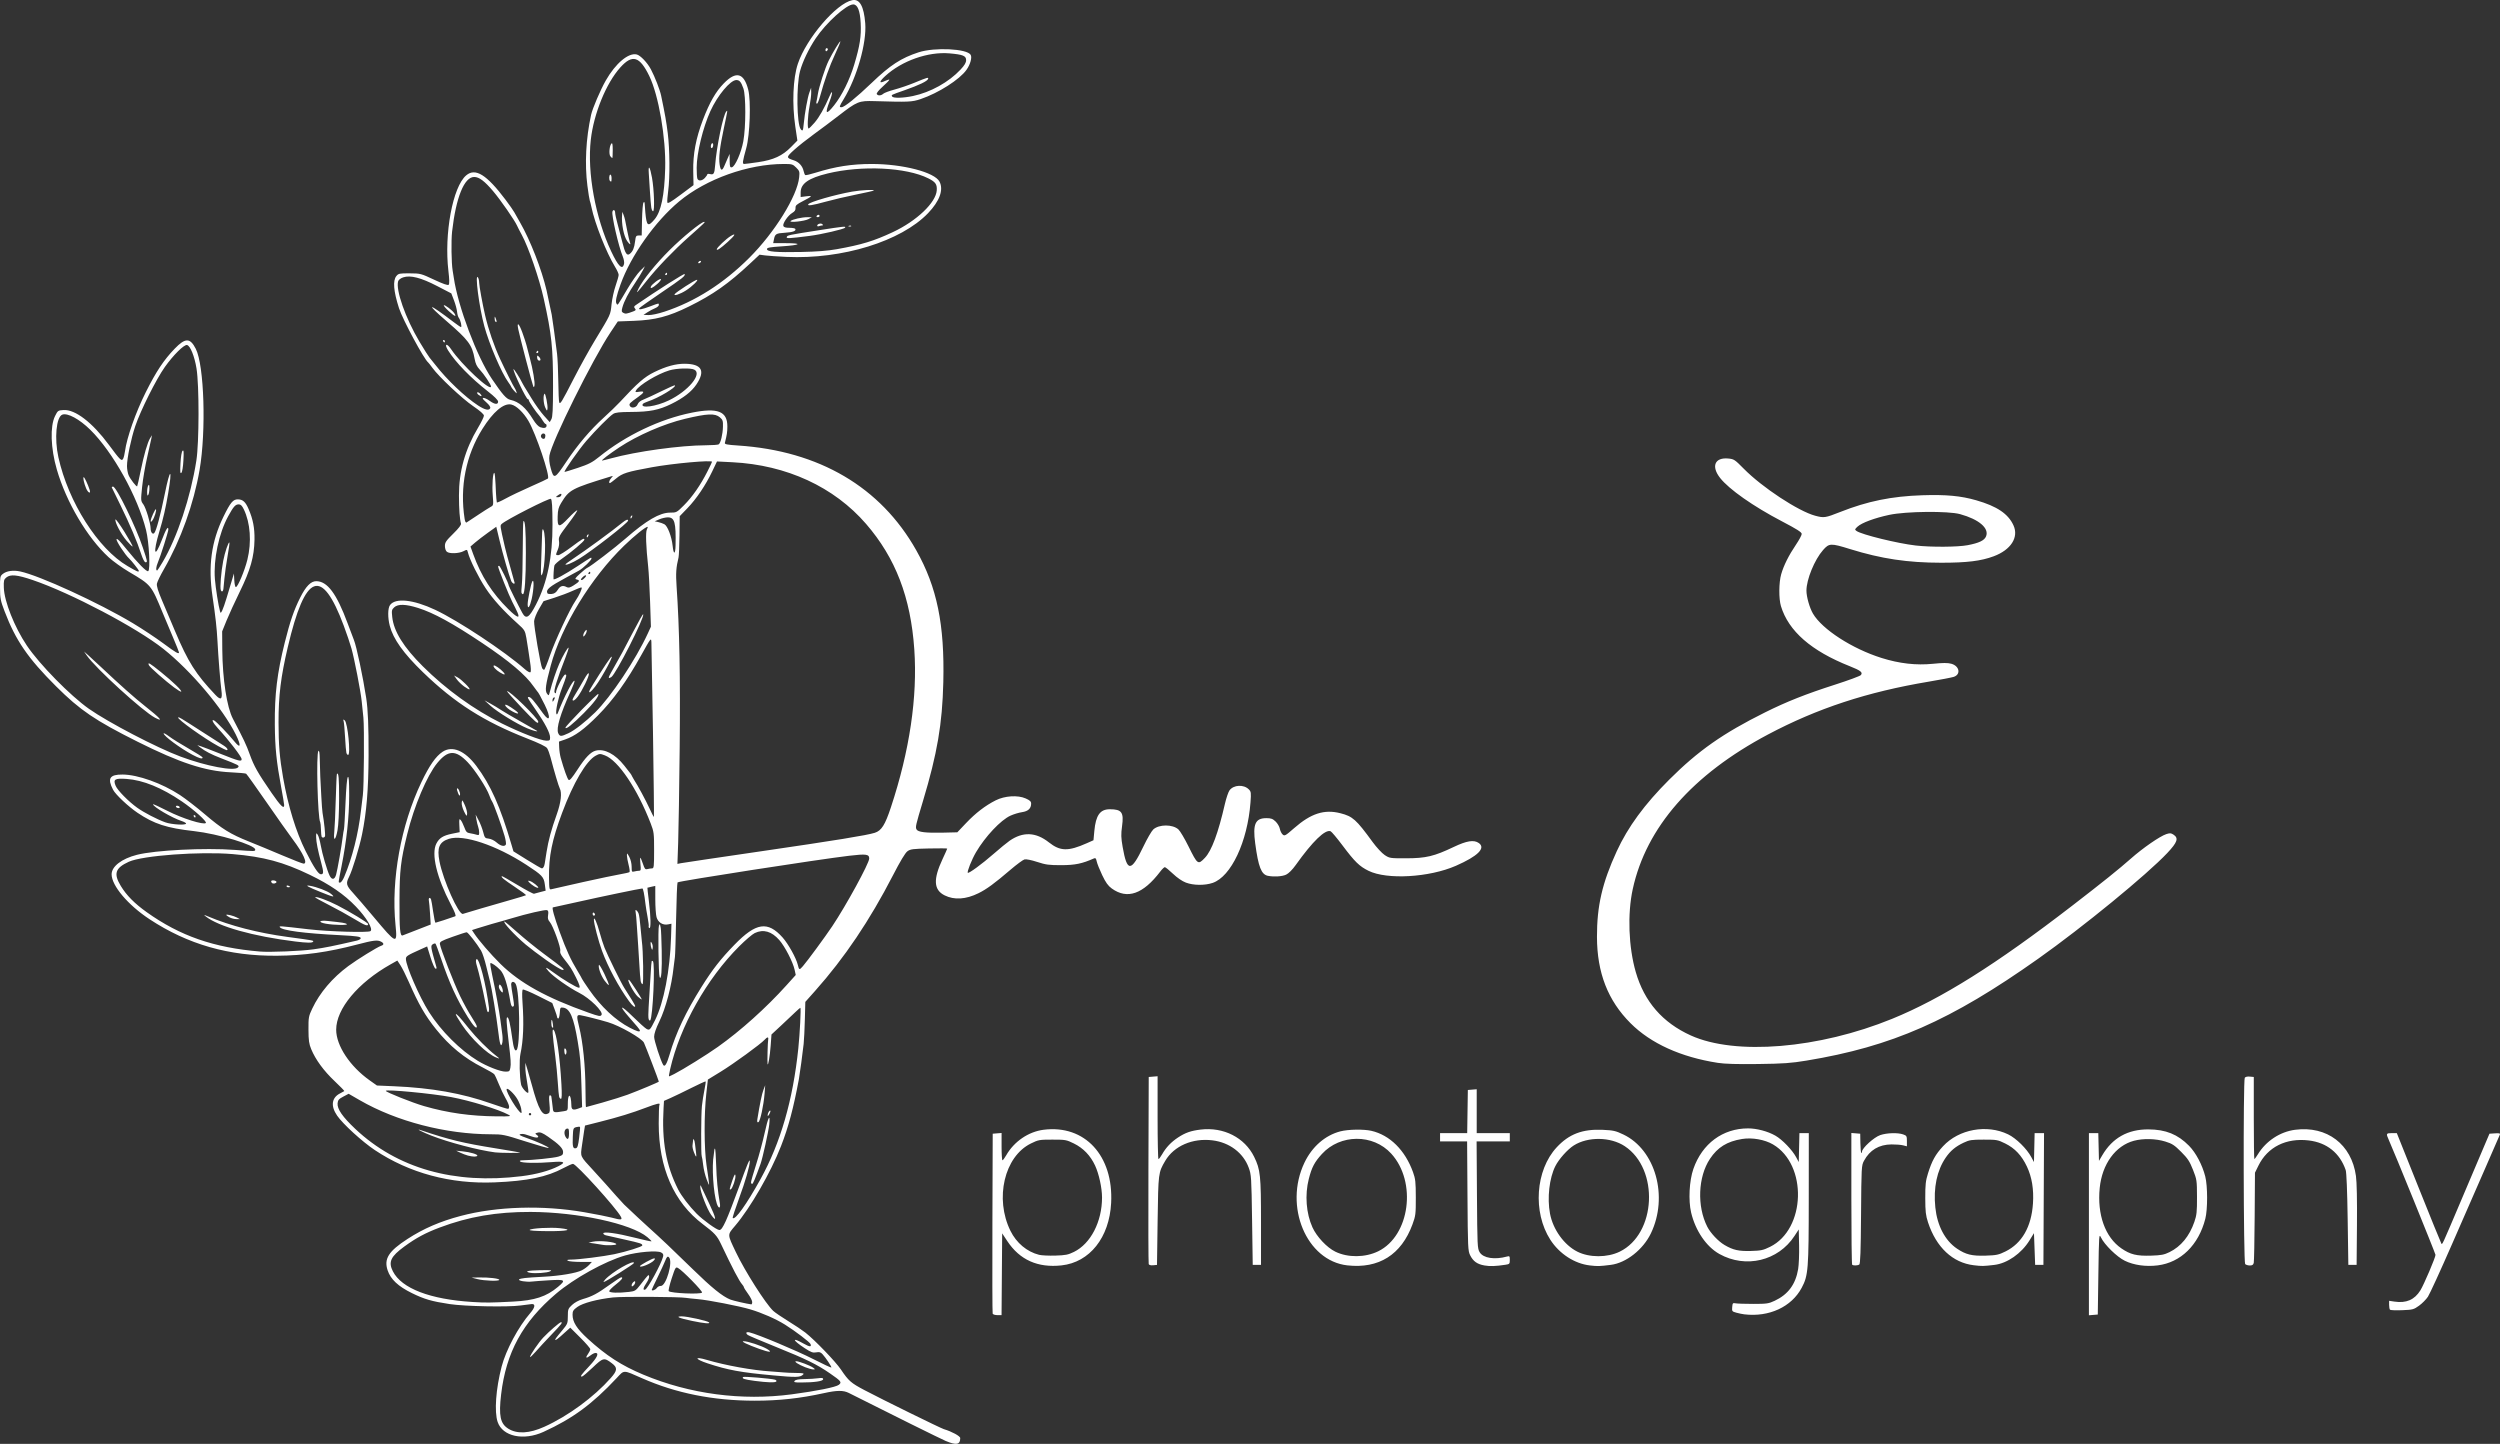 <?xml version="1.0" encoding="UTF-8" standalone="no"?>
<!-- Created with Inkscape (http://www.inkscape.org/) -->

<svg
   version="1.1"
   id="svg1"
   width="1410.175"
   height="814.431"
   viewBox="0 0 1410.175 814.431"
   sodipodi:docname="Dawn E Photography Logo-inverted.svg"
   inkscape:version="1.4 (e7c3feb1, 2024-10-09)"
   xmlns:inkscape="http://www.inkscape.org/namespaces/inkscape"
   xmlns:sodipodi="http://sodipodi.sourceforge.net/DTD/sodipodi-0.dtd"
   xmlns="http://www.w3.org/2000/svg"
   xmlns:svg="http://www.w3.org/2000/svg">
  <rect x="0" y="0" width="1410.175" height="814.431" fill="#333333" stroke="none"/>
  <defs
     id="defs1" />
  <sodipodi:namedview
     id="namedview1"
     pagecolor="#ffffff"
     bordercolor="#000000"
     borderopacity="0.25"
     inkscape:showpageshadow="2"
     inkscape:pageopacity="0.0"
     inkscape:pagecheckerboard="0"
     inkscape:deskcolor="#d1d1d1"
     inkscape:zoom="0.48826291"
     inkscape:cx="686.10577"
     inkscape:cy="329.74039"
     inkscape:window-width="1512"
     inkscape:window-height="855"
     inkscape:window-x="0"
     inkscape:window-y="38"
     inkscape:window-maximized="1"
     inkscape:current-layer="svg1" />
  <path
     style="fill:#ffffff;fill-opacity:1"
     d="m 533.63,812.89 c -2.837,-1.197 -33.202,-16.241 -54.801,-27.151 -3.128,-1.58 -6.667,-1.556 -14.14,0.096 -13.336,2.948 -25.497,4.274 -39.059,4.257 -23.349,-0.029 -44.268,-4.206 -63.466,-12.672 -10.91,-4.812 -9.902,-4.808 -14.355,-0.056 -13.772,14.695 -24.783,22.789 -41.228,30.304 -11.274,5.152 -23.083,2.609 -25.87,-5.572 -1.951,-5.726 -1.02,-18.664 2.249,-31.269 2.407,-9.281 9.434,-22.41 16.141,-30.16 2.72,-3.143 3.066,-5.233 0.841,-5.088 -0.722,0.047 -3.563,0.405 -6.313,0.795 -6.992,0.993 -31.434,0.512 -40,-0.787 -10.156,-1.541 -14.234,-2.726 -21.287,-6.187 -7.771,-3.813 -12.016,-7.799 -13.698,-12.862 -2.159,-6.501 0.535,-10.755 11.194,-17.673 9.056,-5.877 18.393,-9.918 30.049,-13.004 20.375,-5.394 46.241,-6.167 69.741,-2.083 6.417,1.115 13.317,2.478 15.333,3.03 5.347,1.461 6.238,1.38 5.257,-0.482 -2.568,-4.875 -25.169,-29.833 -27.015,-29.833 -0.531,0 -2.933,1.062 -5.338,2.361 -9.321,5.033 -20.385,7.333 -38.904,8.086 -24.842,1.011 -48.055,-5.247 -67.512,-18.2 -7.082,-4.715 -18.044,-14.726 -21.29,-19.444 -3.737,-5.431 -3.123,-10.117 1.642,-12.54 1.188,-0.604 2.271,-1.196 2.406,-1.315 0.135,-0.119 -2.337,-2.66 -5.492,-5.647 -6.128,-5.8 -10.712,-12.061 -13.167,-17.981 -1.251,-3.016 -1.521,-4.932 -1.551,-10.987 -0.034,-6.934 0.082,-7.583 2.14,-11.929 4.245,-8.965 11.359,-17.346 20.358,-23.987 5.179,-3.821 16.439,-10.774 18.52,-11.434 1.635,-0.519 1.631,-1.414 -0.01,-2.293 -2.06,-1.102 -4.32,-0.835 -13.624,1.611 -16.455,4.326 -29.629,6.168 -45.086,6.304 -27.215,0.24 -50.335,-6.376 -71.921,-20.581 -12.186,-8.019 -21.412,-18.938 -21.412,-25.341 0,-4.454 5.671,-8.813 14.329,-11.013 10.253,-2.606 38.236,-4.013 55.004,-2.767 11.678,0.868 11.667,0.868 11.667,-0.184 0,-2.563 -20.94,-8.882 -34.448,-10.395 -15.466,-1.732 -22.626,-4.054 -31.967,-10.365 -5.198,-3.512 -12.351,-10.25 -13.758,-12.959 -3.351,-6.451 -1.976,-8.646 5.389,-8.6 8.619,0.054 22.249,4.932 32.363,11.583 3.165,2.081 9.441,6.933 13.947,10.782 9.73,8.311 14.529,11.284 24.854,15.396 4.243,1.69 12.698,5.195 18.791,7.788 6.092,2.594 11.546,4.716 12.12,4.716 2.441,0 -0.093,-5.654 -6.166,-13.754 -2.163,-2.886 -8.812,-12.296 -14.776,-20.913 -5.963,-8.617 -11.13,-15.849 -11.482,-16.072 -0.352,-0.223 -4.291,-0.576 -8.753,-0.785 -14.444,-0.676 -28.695,-5.362 -52.447,-17.247 C 53.647,406.389 45.197,400.649 31.656,387.159 15.738,371.301 8.855,361.277 2.589,344.826 0.294,338.8 0.046,337.529 0.006,331.603 c -0.04,-6.08 0.069,-6.647 1.504,-7.812 2.165,-1.757 5.842,-2.299 9.868,-1.454 10.802,2.266 44.409,17.699 63.584,29.199 5.317,3.189 13.044,8.308 17.172,11.377 7.082,5.265 8.828,6.268 8.828,5.071 0,-0.28 -1.528,-4.105 -3.395,-8.5 -1.867,-4.395 -4.449,-10.541 -5.737,-13.658 -6.61,-15.992 -6.432,-15.776 -19.156,-23.307 -3.817,-2.259 -8.93,-5.93 -11.361,-8.158 -12.123,-11.108 -23.916,-31.07 -29.265,-49.535 -3.478,-12.008 -3.884,-24.329 -0.993,-30.158 1.517,-3.058 1.692,-3.183 4.746,-3.379 6.614,-0.424 16.323,7.034 25.71,19.75 6.358,8.612 7.118,9.342 7.98,7.663 0.341,-0.665 0.799,-2.56 1.017,-4.21 1.004,-7.601 6.049,-21.92 11.718,-33.251 5.843,-11.681 10.17,-18.193 16.315,-24.556 6.016,-6.229 8.685,-6.209 11.898,0.086 4.755,9.317 5.913,46.429 2.133,68.345 -3.288,19.061 -10.629,39.499 -20.083,55.911 -1.965,3.411 -3.744,7.061 -3.954,8.111 -0.279,1.393 0.523,4.038 2.968,9.798 1.843,4.339 5.062,11.94 7.155,16.89 7.475,17.681 11.684,24.336 22.861,36.15 3.12,3.298 4.074,2.55 3.369,-2.64 -0.62,-4.559 -1.733,-18.497 -2.224,-27.843 -0.375,-7.138 -1.118,-13.82 -2.78,-25 -2.556,-17.192 -0.668,-31.009 6.147,-45 3.935,-8.078 5.455,-9.893 8.22,-9.814 2.768,0.079 4.236,1.421 5.977,5.469 2.507,5.829 3.445,10.715 3.327,17.345 -0.169,9.523 -2.287,17.01 -8.258,29.193 -2.762,5.635 -6.139,12.997 -7.505,16.36 l -2.483,6.114 0.08,10.333 c 0.127,16.45 2.58,32.435 5.967,38.889 6.206,11.823 7.589,14.748 9.519,20.127 2.4,6.687 4.52,10.428 12.362,21.81 5.037,7.311 7.059,9.265 7.059,6.819 0,-0.561 -0.765,-5.136 -1.701,-10.167 -2.658,-14.29 -3.461,-22.193 -3.573,-35.146 -0.148,-17.142 1.309,-29.183 5.613,-46.393 2.994,-11.971 5.177,-18.335 8.685,-25.32 3.215,-6.401 6.031,-9.287 9.061,-9.287 6.254,0 11.506,7.036 17.664,23.667 1.629,4.4 3.243,8.668 3.586,9.485 1.43,3.405 5.164,21.047 6.953,32.849 0.985,6.5 1.374,16.02 1.321,32.333 -0.062,19.078 -1.151,32.208 -3.693,44.548 -1.536,7.458 -5.451,20.249 -7.323,23.925 -1.879,3.69 -1.593,4.839 2.242,9.032 1.926,2.105 7.141,8.178 11.589,13.494 13.073,15.625 13.496,15.781 12.374,4.557 -2.549,-25.499 3.03,-56.246 14.608,-80.514 4.477,-9.384 8.112,-14.596 11.952,-17.138 5.467,-3.618 12.531,-0.671 18.99,7.922 8.136,10.823 13.5,22.841 19.882,44.54 l 1.088,3.7 7.697,4.8 c 4.233,2.64 7.969,4.8 8.302,4.8 0.794,0 1.388,-1.006 1.677,-2.844 0.129,-0.819 0.589,-3.739 1.022,-6.489 1.005,-6.379 2.696,-12.61 5.696,-20.994 2.439,-6.817 3.073,-12.293 1.717,-14.829 -0.626,-1.169 -3.009,-9.198 -5.197,-17.511 -0.531,-2.017 -1.391,-4.317 -1.911,-5.112 -0.628,-0.959 -4.481,-2.829 -11.466,-5.564 -24.134,-9.45 -40.64,-19.954 -58.521,-37.245 -11.037,-10.673 -16.836,-18.791 -18.783,-26.296 -1.18,-4.548 -1.126,-9.807 0.118,-11.584 2.985,-4.261 13.134,-3.209 25.572,2.652 13.093,6.17 39.122,23.406 50.426,33.391 1.569,1.386 2.912,2.11 3.264,1.759 0.352,-0.351 0.263,-2.666 -0.216,-5.635 -0.447,-2.771 -0.929,-6.013 -1.07,-7.203 -0.142,-1.19 -0.607,-4.114 -1.034,-6.497 -0.736,-4.108 -0.989,-4.524 -4.855,-8 -8.092,-7.274 -13.98,-13.78 -18.103,-19.998 -3.969,-5.987 -9.02,-16.158 -10.006,-20.151 -0.443,-1.792 -0.475,-1.802 -2.482,-0.764 -2.601,1.345 -7.943,1.533 -9.393,0.331 -0.644,-0.534 -1.104,-1.89 -1.104,-3.254 0,-2.016 0.648,-2.976 4.7,-6.955 3.197,-3.14 4.591,-4.978 4.36,-5.746 -0.711,-2.365 -1.123,-8.082 -1.139,-15.796 -0.029,-13.629 3.45,-25.985 10.758,-38.213 1.826,-3.056 3.32,-6.116 3.32,-6.801 0,-0.824 -2.088,-2.67 -6.165,-5.449 -6.172,-4.208 -19.263,-16.522 -22.896,-21.537 -1.062,-1.467 -2.123,-2.817 -2.358,-3 -2.408,-1.883 -14.409,-24.206 -16.487,-30.667 -3.074,-9.557 -3.564,-15.529 -1.484,-18.093 1.181,-1.456 1.745,-1.571 7.5,-1.54 6.095,0.033 6.378,0.106 13.778,3.578 5.166,2.423 7.772,3.328 8.24,2.86 0.468,-0.468 0.419,-2.924 -0.155,-7.767 -2.49,-21.01 2.456,-47.565 10.048,-53.954 5.179,-4.358 11.493,-0.429 22.227,13.832 2.149,2.855 4.342,5.992 4.874,6.971 0.531,0.979 2.003,3.579 3.269,5.779 5.767,10.016 12.179,26.464 14.945,38.333 0.461,1.98 1.075,4.866 2.904,13.667 0.303,1.456 2.095,14.563 3.008,22 0.315,2.567 0.632,9.565 0.704,15.552 0.072,5.987 0.299,11.326 0.506,11.863 0.538,1.403 1.267,0.215 8.324,-13.554 3.344,-6.524 8.623,-16.062 11.732,-21.195 9.197,-15.185 8.842,-14.417 9.468,-20.483 0.315,-3.054 1.348,-7.772 2.296,-10.485 0.948,-2.712 1.723,-5.475 1.723,-6.139 0,-0.664 -0.903,-2.675 -2.008,-4.47 -4.882,-7.934 -11.477,-24.61 -13.351,-33.757 -0.3,-1.467 -0.721,-3.117 -0.934,-3.667 -0.213,-0.55 -0.813,-4.3 -1.334,-8.333 -1.594,-12.341 -0.861,-26.566 2.062,-40 0.781,-3.59 5.233,-14.015 8.265,-19.354 5.517,-9.714 12.868,-15.902 17.506,-14.738 2.096,0.526 6.021,4.66 7.998,8.425 2.277,4.335 5.074,11.542 5.756,14.828 2.267,10.927 2.874,14.371 3.73,21.172 1.144,9.09 1.267,24.961 0.251,32.51 -0.399,2.964 -0.624,5.893 -0.5,6.51 0.174,0.867 1.872,-0.108 7.503,-4.31 l 7.278,-5.431 -0.157,-7.813 c -0.195,-9.705 1.481,-18.586 5.489,-29.098 3.723,-9.763 7.192,-15.819 11.72,-20.459 6.977,-7.149 11.354,-6.022 13.813,3.554 1.6,6.235 0.957,25.439 -1.102,32.868 -2.147,7.748 -2.311,9 -1.18,9 0.527,0 4.086,-0.458 7.909,-1.017 8.635,-1.264 13.618,-3.562 18.523,-8.543 l 3.572,-3.628 -1.172,-7.906 c -1.898,-12.802 -1.31,-27.2 1.446,-35.433 4.786,-14.296 21.712,-34.066 30.704,-35.864 4.155,-0.831 6.54,3.435 7.3,13.058 0.868,10.987 -4.642,30.408 -12.119,42.716 -2.62,4.312 -2.703,4.618 -1.253,4.618 1.609,0 8.463,-5.533 16.993,-13.718 10.434,-10.012 16.632,-14.053 26.458,-17.251 9.087,-2.957 27.445,-2.057 29.403,1.441 0.858,1.533 -0.224,5.394 -2.361,8.428 -3.863,5.484 -15.83,13.118 -25.877,16.508 -4.898,1.652 -6.854,1.739 -26,1.151 -8.845,-0.272 -9.792,0.114 -20.393,8.314 -3.883,3.003 -10.129,7.682 -13.879,10.396 -3.751,2.715 -8.731,6.668 -11.066,8.785 -4.594,4.163 -4.603,4.48 -0.171,5.907 2.819,0.908 4.881,3.175 5.516,6.062 0.237,1.079 0.653,2.099 0.926,2.267 0.272,0.168 2.874,-0.436 5.782,-1.343 11.211,-3.496 20.342,-4.921 31.621,-4.931 17.567,-0.017 35.582,4.663 38.318,9.954 2.388,4.618 0.075,10.987 -6.467,17.799 -15.238,15.869 -48.413,26.112 -79.851,24.655 -4.95,-0.229 -10.394,-0.604 -12.097,-0.833 l -3.097,-0.416 -5.263,4.922 c -12.265,11.47 -21.068,17.664 -34.542,24.303 -11.54,5.686 -19.037,7.638 -31.073,8.09 l -9.073,0.341 -4.066,6.084 c -10.112,15.131 -33.263,61.819 -34.505,69.581 -0.295,1.847 -0.048,4.252 0.735,7.144 1.726,6.377 2.222,6.166 8.872,-3.783 6.339,-9.484 13.475,-17.894 20.918,-24.653 3.354,-3.046 7.469,-7.022 9.145,-8.836 10.009,-10.833 13.924,-14.243 19.473,-16.96 6.621,-3.242 12.162,-4.756 17.214,-4.705 9.59,0.098 11.741,3.943 6.537,11.687 -2.747,4.087 -7.358,7.664 -14.194,11.011 -6.962,3.409 -12.074,4.426 -22.552,4.485 -6.674,0.038 -8.929,0.285 -10.199,1.117 -2.272,1.488 -9.745,9 -15.128,15.206 -4.045,4.663 -12.748,17.05 -12.286,17.487 0.1,0.095 3.491,-0.933 7.536,-2.283 6.144,-2.051 8.124,-3.077 12.028,-6.231 14.991,-12.112 34.284,-21.302 52.284,-24.904 14.551,-2.912 20.022,-0.77 19.984,7.824 -0.014,3.116 -0.241,4.609 -1.402,9.22 -0.204,0.811 1.134,1.081 7.418,1.496 45.733,3.02 80.431,23.417 100.526,59.092 11.718,20.804 16.05,41.91 15.268,74.391 -0.568,23.618 -3.406,40.208 -11.463,67.032 -4.146,13.802 -4.353,14.712 -3.649,16.029 0.829,1.55 5.171,2.066 15.328,1.822 l 7.677,-0.184 4.987,-5.25 c 5.357,-5.64 10.798,-9.814 16.659,-12.78 5.093,-2.577 12.452,-3.051 16.891,-1.087 2.42,1.07 3.109,1.72 3.109,2.931 0,2.729 -1.704,4.325 -5.15,4.822 -1.751,0.253 -4.684,1.142 -6.517,1.975 -5.499,2.5 -14.199,11.736 -19.431,20.63 -2.38,4.046 -5.17,11.045 -4.622,11.594 0.528,0.528 8.089,-5.01 14.476,-10.604 3.495,-3.061 7.589,-6.42 9.098,-7.465 7.521,-5.208 14.811,-4.91 22.155,0.907 6.39,5.061 10.865,5.161 21.405,0.474 l 3.748,-1.666 0.486,-5.241 c 0.82,-8.852 3.238,-12.241 8.731,-12.241 6.718,0 7.983,1.741 6.907,9.502 -0.634,4.574 -0.581,6.54 0.315,11.701 2.503,14.412 4.752,14.373 11.723,-0.203 2.104,-4.4 4.611,-8.721 5.569,-9.603 3.241,-2.979 10.98,-2.98 14.198,-0.001 0.953,0.882 3.513,5.196 5.688,9.586 5.112,10.316 5.361,10.488 9.255,6.394 3.791,-3.985 7.486,-13.954 11.259,-30.376 0.758,-3.3 1.931,-6.75 2.606,-7.667 2.315,-3.145 7.995,-3.438 10.872,-0.561 1.297,1.297 1.371,1.864 0.954,7.384 -1.673,22.167 -10.927,41.84 -21.351,45.392 -4.431,1.51 -10.86,1.435 -15.1,-0.177 -2.091,-0.794 -4.906,-2.725 -7.291,-5 -2.137,-2.038 -4.195,-3.706 -4.573,-3.706 -0.378,0 -1.526,1.101 -2.549,2.446 -9.736,12.792 -18.653,15.907 -27.399,9.571 -2.071,-1.5 -3.389,-3.339 -5.377,-7.502 -1.448,-3.033 -2.839,-6.511 -3.09,-7.729 -0.358,-1.74 -0.692,-2.109 -1.559,-1.724 -6.71,2.978 -10.655,3.792 -18.437,3.808 -6.952,0.014 -8.731,-0.224 -13.576,-1.813 -3.238,-1.063 -6.234,-1.665 -7.146,-1.436 -0.863,0.217 -4.441,2.851 -7.95,5.854 -8.985,7.689 -13.389,10.92 -17.995,13.202 -7.128,3.532 -13.708,3.951 -19.157,1.22 -6.169,-3.092 -6.5,-9.031 -1.142,-20.466 1.448,-3.089 2.632,-5.746 2.632,-5.904 0,-0.158 -4.629,-0.192 -10.287,-0.074 -9.136,0.19 -10.497,0.367 -12.167,1.587 -1.238,0.904 -4.043,5.573 -8.213,13.667 -13.059,25.348 -27.295,46.476 -43.824,65.041 l -5.56,6.245 -0.256,9.837 c -0.141,5.41 -0.447,11.637 -0.681,13.837 -0.515,4.848 -2.191,17.236 -2.705,20 -3.017,16.215 -5.895,26.993 -10.06,37.667 -5.829,14.938 -17.225,34.729 -25.854,44.901 -4.496,5.299 -4.511,4.632 0.345,14.852 5.119,10.772 16.847,29.209 21.125,33.211 0.992,0.928 4.792,3.522 8.445,5.766 3.653,2.244 8.003,5.153 9.667,6.464 5.377,4.238 17.044,16.352 20.04,20.806 4.352,6.471 5.68,7.634 13.319,11.663 9.994,5.271 42.91,21.452 44.77,22.008 4.519,1.351 9.23,3.92 9.23,5.033 0,3.711 -2.142,4.165 -8,1.694 z M 307.066,804.786 c 13.332,-6.004 27.928,-16.715 37.449,-27.482 3.78,-4.275 3.898,-5.847 0.623,-8.332 -4.39,-3.332 -4.927,-3.211 -10.848,2.445 -2.922,2.792 -5.641,5.076 -6.042,5.076 -1.171,0 -0.55,-0.882 4.215,-5.987 4.372,-4.684 5.618,-7.346 3.438,-7.346 -0.584,0 -1.824,0.6 -2.757,1.333 -2.439,1.919 -3.158,1.641 -1.561,-0.603 0.758,-1.065 1.379,-2.347 1.379,-2.848 0,-0.501 -2.542,-3.44 -5.648,-6.531 l -5.648,-5.619 -1.518,1.352 c -0.835,0.743 -2.568,2.302 -3.852,3.464 -1.283,1.162 -2.595,2.113 -2.915,2.115 -0.645,0.003 -0.117,-0.747 4.057,-5.77 2.692,-3.239 2.858,-3.681 2.858,-7.588 0,-3.891 0.147,-4.287 2.373,-6.387 1.467,-1.383 3.822,-2.655 6.167,-3.33 5.173,-1.489 8.118,-3.06 15.027,-8.02 3.245,-2.33 6.17,-4.236 6.5,-4.236 1.428,0 0.347,1.452 -3.067,4.119 -2.017,1.575 -3.667,3.243 -3.667,3.706 0,0.942 5.192,1.128 11.231,0.403 3.305,-0.397 3.756,-0.675 6.208,-3.828 4.847,-6.233 4.831,-6.217 5.088,-4.928 0.125,0.626 -0.542,2.271 -1.483,3.655 -1.908,2.808 -2.209,4.357 -0.737,3.792 1.477,-0.567 9.065,-14.514 10.065,-18.5 0.319,-1.27 0.068,-1.825 -1.108,-2.455 -2.298,-1.23 -13.288,-0.296 -20.349,1.729 -11.296,3.24 -28.622,12.838 -38.896,21.549 -18.791,15.932 -28.209,33.188 -30.979,56.759 -1.426,12.137 -0.493,16.573 4.083,19.407 4.973,3.079 11.839,2.703 20.313,-1.113 z M 298.963,765.418 c 0,-1.058 4.891,-8.229 7.451,-10.925 3.377,-3.556 9.28,-8.667 10.01,-8.667 1.162,0 0.296,1.127 -5.461,7.11 -3.117,3.239 -7.092,7.534 -8.833,9.545 -1.742,2.01 -3.167,3.332 -3.167,2.937 z m 57.333,-40.429 c 0,-0.55 0.45,-1.373 1,-1.83 0.813,-0.675 1,-0.643 1,0.17 0,0.55 -0.45,1.373 -1,1.83 -0.813,0.675 -1,0.643 -1,-0.17 z m -14.937,-3.242 c 3.791,-4.216 16.27,-11.382 16.27,-9.343 0,0.602 -16.179,10.755 -17.139,10.755 -0.221,0 0.17,-0.636 0.869,-1.412 z m 19.603,-7.574 c 0,-0.532 6.932,-4.334 7.915,-4.341 0.776,-0.005 0.776,0.162 0,1.099 -1.463,1.768 -7.915,4.41 -7.915,3.241 z m 85.667,72.32 c 14.095,-1.866 24.93,-4.063 26.563,-5.385 1.781,-1.442 1.289,-2.067 -5.092,-6.47 -7.304,-5.039 -13.38,-8.018 -30.137,-14.775 -8.433,-3.4 -15.708,-6.487 -16.167,-6.858 -1.425,-1.155 -0.917,-1.89 1,-1.448 4.557,1.052 26.792,10.375 36,15.095 5.592,2.866 10.167,4.972 10.167,4.681 0,-0.699 -3.15,-5.427 -4.92,-7.385 -1.13,-1.25 -1.822,-1.465 -3.629,-1.126 -1.875,0.352 -2.911,-0.023 -6.472,-2.343 -7.022,-4.575 -7.565,-6.5 -0.747,-2.652 3.486,1.967 4.673,2.062 4.005,0.321 -0.431,-1.122 -8.543,-7.295 -14.413,-10.966 -5.129,-3.208 -12.938,-6.641 -19.609,-8.62 -6.39,-1.896 -23.588,-5.249 -29.548,-5.76 -2.75,-0.236 -5.75,-0.558 -6.667,-0.716 -3.656,-0.629 -36.014,-0.819 -41.181,-0.241 -8.947,1 -17.086,3.171 -20.118,5.367 -2.313,1.675 -2.701,2.309 -2.701,4.409 0,4.094 2.382,7.85 8.565,13.508 10.437,9.55 19.033,15.107 31.329,20.256 26.161,10.954 55.526,14.848 83.772,11.109 z m -21.139,-7.612 c -5.665,-0.759 -7.193,-1.279 -6.32,-2.151 0.431,-0.431 15.763,0.858 17.969,1.511 0.647,0.191 1.004,0.626 0.794,0.967 -0.486,0.786 -5.03,0.666 -12.443,-0.327 z m 22.756,0.005 c 0.532,-0.641 2.309,-0.954 5.582,-0.984 2.641,-0.025 6.077,-0.236 7.635,-0.469 2.242,-0.336 2.833,-0.22 2.833,0.556 0,1.097 -5.041,1.837 -12.513,1.837 -3.639,0 -4.195,-0.148 -3.537,-0.94 z m -12.283,-3.084 c -18.204,-1.672 -25.41,-2.998 -36.87,-6.785 -7.308,-2.415 -7.633,-4.087 -0.377,-1.94 10.462,3.095 25.735,5.86 35.816,6.484 3.354,0.207 6.849,0.477 7.765,0.6 0.917,0.122 3.906,0.247 6.643,0.277 4.254,0.047 4.834,0.188 4,0.972 -1.646,1.547 -3.849,1.598 -16.976,0.392 z m 18.25,-4.578 c -3.906,-1.528 -6.707,-3.398 -5.09,-3.398 1.547,0 7.968,2.452 9.547,3.646 1.276,0.965 1.275,0.978 -0.04,0.968 -0.733,-0.005 -2.721,-0.553 -4.417,-1.216 z M 428.296,760.873 c -6.9,-2.5 -10.555,-4.279 -8.904,-4.333 2.202,-0.072 10.259,2.576 13.237,4.351 3.511,2.093 1.469,2.084 -4.333,-0.018 z m -37.951,-15.794 c -7.437,-1.561 -9.641,-2.536 -5.798,-2.566 2.971,-0.023 14.437,2.501 15.383,3.387 1.005,0.941 -2.704,0.624 -9.585,-0.82 z m 33.951,-10.664 c 0,-0.776 -1.05,-2.841 -2.333,-4.589 -1.283,-1.748 -2.333,-3.415 -2.333,-3.703 0,-0.289 -0.44,-1.011 -0.977,-1.605 -1.668,-1.843 -5.29,-8.752 -12.07,-23.025 -2.099,-4.418 -3.597,-6.044 -10.048,-10.903 -16.468,-12.404 -24.986,-31.828 -24.972,-56.944 0.003,-5.416 0.187,-10.141 0.409,-10.5 0.722,-1.169 -1.449,-0.696 -7.623,1.66 -7.723,2.947 -15.545,5.35 -26.039,7.997 l -8.32,2.099 -0.45,2.628 c -0.247,1.446 -0.807,5.237 -1.244,8.425 -0.927,6.77 -1.375,5.788 6.573,14.434 3.043,3.31 6.13,6.713 6.862,7.561 2.625,3.043 9.58,10.794 10.314,11.494 4.867,4.643 10.617,10.006 13.586,12.672 7.043,6.324 13.75,12.676 25.021,23.695 10.791,10.55 16.85,15.45 21.31,17.236 1.582,0.633 9.237,2.39 11.833,2.715 0.275,0.035 0.5,-0.572 0.5,-1.348 z m -134.912,-0.226 c 12.214,-0.622 18.812,-2.786 25.391,-8.328 4.575,-3.854 4.056,-4.239 -4.978,-3.696 -4.308,0.259 -8.733,0.586 -9.833,0.727 -2.902,0.371 -7.888,-0.444 -7.162,-1.171 0.695,-0.695 3.524,-1.012 13.828,-1.552 9.21,-0.482 18.479,-2.048 21.601,-3.65 1.319,-0.677 3.126,-2.01 4.015,-2.962 l 1.616,-1.732 -6.283,-0.01 c -3.456,-0.006 -6.733,-0.301 -7.283,-0.656 -0.727,-0.47 -0.176,-0.649 2.02,-0.656 4.062,-0.014 18.152,-1.786 24.14,-3.036 6.873,-1.435 15.84,-4.241 15.84,-4.956 0,-0.996 -0.828,-1.27 -10.108,-3.35 -4.891,-1.096 -9.567,-2.151 -10.392,-2.343 -0.825,-0.193 -1.5,-0.686 -1.5,-1.096 0,-1.18 7.554,-0.145 17.818,2.44 5.009,1.262 9.217,2.184 9.352,2.05 0.134,-0.134 -0.899,-1.197 -2.296,-2.363 -9.157,-7.641 -39.267,-14.146 -65.873,-14.231 -19.188,-0.062 -34.965,2.647 -51.333,8.814 -7.948,2.994 -13.222,5.828 -19.856,10.667 -7.757,5.658 -9.187,8.748 -6.492,14.031 4.927,9.657 20.958,15.814 45.015,17.288 7.481,0.458 9.727,0.436 22.754,-0.227 z m -20.087,-12.682 -3.333,-0.857 4.333,-0.073 c 5.506,-0.093 11.333,0.596 11.333,1.341 0,0.856 -8.509,0.572 -12.333,-0.411 z m 29.667,-3.579 c -3.533,-0.688 -1.085,-1.336 5.444,-1.439 6.928,-0.11 7.116,-0.089 5.871,0.64 -1.435,0.84 -8.531,1.342 -11.315,0.799 z m 40.667,-15.804 c -0.55,-0.117 -2.5,-0.429 -4.333,-0.692 l -3.333,-0.478 2.333,-0.531 c 3.782,-0.86 13.333,0.153 13.333,1.415 0,0.596 -5.608,0.797 -8,0.286 z m -40.838,-8.394 c 0.913,-0.913 11.743,-1.51 17.055,-0.942 7.947,0.851 4.152,1.754 -7.013,1.669 -6.89,-0.053 -10.459,-0.311 -10.043,-0.727 z m 97.207,35.37 c 0.462,-0.747 -11.061,-12.528 -13.562,-13.866 -1.311,-0.702 -1.507,-0.377 -3.565,5.901 -1.198,3.654 -1.943,6.879 -1.656,7.167 1.192,1.196 18.093,1.914 18.783,0.798 z m -25.547,-2.558 c 0.494,-0.705 1.486,-1.23 2.204,-1.167 3.123,0.277 7.189,-14.101 4.597,-16.253 -0.737,-0.611 -1.143,-0.192 -2.073,2.137 -0.636,1.594 -2.596,5.842 -4.354,9.44 -1.758,3.598 -3.197,6.673 -3.197,6.833 0,0.836 2.046,0.118 2.823,-0.991 z m 38.97,-37.852 c 1.305,-2.824 4.58,-11.241 7.278,-18.704 4.868,-13.466 6.203,-16.665 6.243,-14.96 0.057,2.451 -2.568,11.525 -6.079,21.011 -2.166,5.852 -3.765,10.812 -3.554,11.023 1.337,1.337 7.771,-7.665 15.662,-21.915 11.33,-20.459 18.31,-44.601 21.34,-73.808 0.86,-8.294 1.6,-22.846 1.162,-22.846 -0.195,0 -1.514,1.128 -2.932,2.507 -1.418,1.379 -5.007,4.762 -7.975,7.517 l -5.396,5.01 -0.459,6.316 c -0.427,5.875 -1.438,11.843 -1.747,10.316 -0.211,-1.042 0.071,-12.313 0.344,-13.731 0.316,-1.643 -0.492,-1.616 -2.017,0.069 -2.236,2.47 -17.469,13.557 -24.768,18.026 l -7.228,4.426 -0.891,7.938 c -1.305,11.631 -1.253,30.966 0.108,40.272 1.932,13.207 1.923,12.763 0.172,8.333 -0.869,-2.2 -1.793,-5.95 -2.053,-8.333 -0.26,-2.383 -0.616,-4.569 -0.792,-4.857 -0.498,-0.816 -0.423,-23.624 0.093,-28.475 0.254,-2.383 0.884,-6.413 1.402,-8.955 0.517,-2.542 0.829,-4.734 0.692,-4.87 -0.137,-0.137 -3.807,1.54 -8.156,3.727 -4.349,2.187 -9.579,4.713 -11.623,5.615 l -3.716,1.639 -0.23,3.922 c -1.095,18.708 1.378,32.54 8.239,46.08 1.826,3.604 6.324,9.491 10.374,13.579 3.609,3.643 11.407,9.263 12.854,9.263 0.948,0 1.899,-1.337 3.654,-5.134 z m -8.29,-3.405 c -2.212,-3.053 -6.198,-13.249 -6.124,-15.663 0.043,-1.397 0.079,-1.387 0.767,0.202 0.397,0.917 2.345,5.063 4.328,9.214 3.893,8.148 4.33,10.804 1.029,6.247 z m 3.207,-6.33 c -1.959,-5.935 -2.93,-21.294 -1.736,-27.464 0.142,-0.733 0.281,-1.908 0.309,-2.611 0.028,-0.703 0.216,-1.112 0.418,-0.91 0.202,0.202 0.489,4.377 0.638,9.278 0.245,8.062 0.856,14.379 2.071,21.41 0.545,3.154 -0.685,3.37 -1.699,0.298 z m 7.29,-8.295 c 0,-0.317 0.668,-2.51 1.485,-4.873 1.115,-3.226 1.545,-3.901 1.724,-2.71 0.254,1.687 -1.566,7.143 -2.595,7.78 -0.338,0.209 -0.614,0.12 -0.614,-0.197 z m 12,-3.821 c 0,-0.542 1.321,-5.117 2.936,-10.167 1.615,-5.049 3.76,-13.006 4.767,-17.681 1.904,-8.84 3.266,-11.304 2.579,-4.667 -0.394,3.803 -3.747,18.968 -4.902,22.167 -3.131,8.672 -4.251,11.333 -4.772,11.333 -0.335,0 -0.608,-0.444 -0.608,-0.986 z m -32.216,-16.916 c -0.565,-1.413 -0.921,-3.138 -0.79,-3.833 0.131,-0.696 0.261,-1.84 0.289,-2.542 0.078,-1.945 0.856,-0.729 1.121,1.751 0.129,1.206 0.382,3.318 0.563,4.693 0.417,3.177 0.11,3.159 -1.182,-0.069 z m 35.825,-18.861 c 1.382,-8.53 2.54,-14.092 3.398,-16.319 l 0.996,-2.584 -0.36,4.667 c -0.523,6.783 -2.495,15.853 -3.521,16.187 -0.652,0.213 -0.784,-0.288 -0.514,-1.951 z m 5.758,-1.903 c -0.016,-1.191 1.094,-3.095 1.542,-2.646 0.173,0.173 -0.1,1.065 -0.607,1.981 -0.534,0.966 -0.927,1.245 -0.935,0.666 z m -138.701,34.294 c 8.211,-1.024 15.591,-3.037 20.718,-5.653 4.438,-2.264 3.375,-2.887 -3.884,-2.278 -8.203,0.689 -16.891,0.513 -17.764,-0.36 -0.448,-0.448 0.09,-0.673 1.63,-0.68 5.075,-0.024 17.384,-1.294 19.927,-2.056 2.277,-0.682 2.706,-1.09 2.706,-2.574 0,-2.044 -2.353,-4.456 -8.412,-8.623 -3.248,-2.234 -4.44,-2.714 -5.855,-2.359 -1.643,0.412 -1.687,0.511 -0.589,1.314 1.835,1.342 0.47,1.959 -2.312,1.047 -1.375,-0.451 -3.249,-1.058 -4.166,-1.348 -0.917,-0.29 -2.214,-0.335 -2.883,-0.099 -0.875,0.309 0.058,0.87 3.333,2.005 6.198,2.146 13.175,5.303 12.722,5.755 -0.204,0.204 -6.046,-1.449 -12.983,-3.673 -12.095,-3.878 -12.897,-4.044 -19.568,-4.05 -25.38,-0.023 -53.275,-7.265 -73.942,-19.196 l -6.32,-3.648 -3.013,1.592 c -2.526,1.335 -3.047,1.948 -3.225,3.797 -0.304,3.161 2.823,7.677 9.98,14.414 23.699,22.309 55.79,31.425 93.898,26.675 z m -30.333,-11.615 c -1.1,-0.285 -3.05,-1.02 -4.333,-1.633 l -2.333,-1.115 3.474,0.333 c 4.395,0.421 8.923,1.759 8.464,2.501 -0.414,0.669 -2.483,0.635 -5.272,-0.087 z m 15.333,-1.806 c -9.562,-1.244 -26.123,-5.595 -36,-9.459 -4.92,-1.925 -9.427,-4.247 -6,-3.091 16.204,5.464 23.823,7.309 42.667,10.334 6.967,1.119 12.967,2.154 13.333,2.302 0.842,0.339 -11.309,0.264 -14,-0.086 z m 47.377,-8.212 c 0.391,-3.114 0.614,-5.86 0.497,-6.103 -0.118,-0.243 -1.037,-0.222 -2.044,0.046 -1.76,0.469 -1.838,0.675 -2.028,5.379 -0.229,5.664 0.082,6.866 1.696,6.561 0.934,-0.177 1.311,-1.357 1.879,-5.883 z m -5.711,-2.377 c 0,-2.544 -0.193,-3.012 -1.167,-2.827 -1.411,0.269 -1.857,2.63 -0.852,4.508 1.201,2.244 2.018,1.563 2.018,-1.681 z m -34.278,-10.724 c -5.428,-2.939 -21.568,-7.893 -32.218,-9.889 -10.792,-2.023 -36.837,-4.496 -36.837,-3.498 0,0.715 15.082,6.725 21.548,8.587 13.421,3.864 26.3,5.677 41.119,5.79 7.953,0.06 8.245,0.015 6.388,-0.99 z m 12.945,-0.227 c 0,-0.367 -0.3,-0.667 -0.667,-0.667 -0.367,0 -0.667,0.3 -0.667,0.667 0,0.367 0.3,0.667 0.667,0.667 0.367,0 0.667,-0.3 0.667,-0.667 z m 9.883,-0.58 c 0.674,-0.427 0.772,-1.689 0.414,-5.323 -0.332,-3.371 -0.249,-4.763 0.283,-4.763 0.414,0 0.777,0.375 0.808,0.833 0.03,0.458 0.179,1.583 0.331,2.5 0.152,0.917 0.366,2.717 0.476,4 0.217,2.525 0.491,2.596 6.305,1.632 2.159,-0.358 2.167,-0.373 2.167,-4.29 0,-4.05 0.875,-5.804 1.582,-3.168 0.22,0.821 0.404,2.618 0.409,3.993 0.01,2.741 0.928,3.131 4.325,1.84 l 1.736,-0.66 -0.354,-11.84 c -0.397,-13.291 -0.674,-16.587 -2.115,-25.173 -2.311,-13.77 -4.401,-18.611 -8.249,-19.115 -1.552,-0.203 -1.681,5.2e-4 -1.87,2.949 -0.112,1.742 -0.487,3.167 -0.833,3.167 -0.347,0 -0.63,-0.289 -0.63,-0.642 0,-0.353 -0.625,-2.313 -1.39,-4.357 l -1.39,-3.715 -7.974,-3.997 c -4.386,-2.198 -8.27,-3.815 -8.631,-3.591 -0.413,0.255 -0.48,2.923 -0.181,7.187 0.85,12.102 0.475,21.5 -1.161,29.11 -0.727,3.381 -0.523,12.922 0.37,17.312 0.361,1.774 3.4,5.205 4.042,4.563 0.216,-0.216 -0.075,-2.858 -0.646,-5.872 -0.572,-3.013 -1.022,-6.721 -1.002,-8.238 l 0.037,-2.76 1.204,4 c 0.662,2.2 1.731,5.95 2.375,8.333 3.914,14.484 6.152,18.248 9.562,16.086 z m 5.877,-9.253 c -0.181,-0.642 -0.523,-4.317 -0.759,-8.167 -0.236,-3.85 -0.874,-10.45 -1.416,-14.667 -1.692,-13.148 -1.856,-15.766 -0.937,-14.902 1.618,1.52 3.528,14.834 4.409,30.736 0.311,5.616 0.231,8.167 -0.258,8.167 -0.391,0 -0.858,-0.525 -1.039,-1.167 z m 3.406,-23.881 c -0.275,-0.279 -0.5,-1.268 -0.5,-2.197 0,-1.214 0.203,-1.485 0.723,-0.966 0.398,0.398 0.623,1.386 0.5,2.197 -0.123,0.81 -0.448,1.245 -0.723,0.966 z m -7.389,-15.397 c -0.244,-0.244 -0.444,-1.344 -0.444,-2.444 0,-2.52 0.587,-2.02 0.913,0.778 0.261,2.245 0.228,2.363 -0.468,1.667 z m -17.428,45.965 c -0.256,-1.364 -1.215,-3.759 -2.131,-5.322 -1.838,-3.137 -5.704,-6.745 -6.065,-5.661 -0.52,1.561 6.816,13.462 8.298,13.462 0.2,0 0.154,-1.116 -0.102,-2.48 z m -6.831,-1.366 c -0.081,-0.751 -0.999,-2.818 -2.039,-4.593 -1.04,-1.775 -2.726,-5.328 -3.746,-7.894 -1.02,-2.567 -2.186,-5.068 -2.591,-5.559 -0.405,-0.491 -3.302,-2.19 -6.439,-3.776 -10.455,-5.287 -18.801,-12.128 -26.432,-21.665 -6.139,-7.672 -9.696,-13.851 -15.277,-26.536 -1.662,-3.778 -3.805,-8.052 -4.763,-9.499 l -1.74,-2.63 -3.746,2.109 c -18.485,10.407 -30.746,25.122 -30.746,36.899 0,9.002 7.764,20.709 19,28.65 l 4,2.827 9.667,0.417 c 21.152,0.912 38.433,3.985 54.667,9.722 4.95,1.749 9.3,3.116 9.667,3.037 0.367,-0.079 0.6,-0.758 0.519,-1.509 z m 52.889,-2.113 c 5.092,-1.444 11.359,-3.406 13.925,-4.361 6.33,-2.355 17.667,-7.104 17.667,-7.402 0,-0.47 -7.464,-19.977 -8.397,-21.946 -1.167,-2.463 -13.672,-9.587 -20.27,-11.548 -4.923,-1.463 -12.774,-3.461 -15.5,-3.945 -2.204,-0.391 -2.319,0.448 -0.86,6.272 2.23,8.903 3.607,22.474 3.658,36.054 0.019,5.225 0.144,9.5 0.277,9.5 0.133,0 4.408,-1.181 9.5,-2.625 z M 380.273,605.838 c 4.997,-2.549 18.311,-10.822 24.636,-15.308 12.902,-9.15 27.295,-22.076 38.752,-34.803 l 5.191,-5.766 -0.621,-2.901 c -0.93,-4.342 -5.5,-13.22 -8.646,-16.794 -4.359,-4.952 -8.968,-6.268 -13.855,-3.956 -1.339,0.634 -5.291,4.009 -8.784,7.5 -18.311,18.308 -33.374,45.089 -38.908,69.181 -0.526,2.292 -0.822,4.167 -0.656,4.167 0.165,0 1.466,-0.595 2.891,-1.321 z m -92.399,-3.512 c 0.395,-2.183 0.255,-4.402 -0.894,-14.167 -1.313,-11.158 -1.492,-14.333 -0.806,-14.333 0.785,0 1.706,3.963 2.788,12 0.734,5.449 1.473,7.417 2.428,6.462 2.2,-2.2 1.81,-32.949 -0.472,-37.212 -0.938,-1.753 -2.63,-1.589 -2.587,0.25 0.019,0.825 0.439,3.75 0.932,6.5 0.493,2.75 0.76,5.225 0.592,5.5 -0.715,1.173 -1.528,0.327 -1.921,-2 -1.713,-10.145 -3.508,-15.832 -5.728,-18.155 -2.206,-2.309 -5.149,-4.329 -5.62,-3.858 -0.184,0.184 0.274,3.15 1.017,6.59 1.93,8.931 3.964,20.109 4.719,25.923 0.357,2.75 0.824,6.295 1.039,7.879 0.214,1.583 0.189,3.679 -0.057,4.657 -0.712,2.838 -1.455,0.632 -2.311,-6.869 -0.819,-7.167 -3.729,-24.722 -4.642,-28 -0.306,-1.1 -1.246,-4.923 -2.089,-8.495 -0.843,-3.572 -2.155,-7.529 -2.916,-8.793 -2.391,-3.97 -7.353,-10.302 -8.103,-10.341 -0.396,-0.021 -3.996,1.138 -8,2.574 -6.427,2.305 -7.261,2.782 -7.111,4.065 0.297,2.536 7.881,22.049 11.424,29.396 1.876,3.89 4.76,9.126 6.408,11.635 1.648,2.51 2.997,4.943 2.997,5.407 0,1.855 -1.875,-0.083 -5.125,-5.296 -6.088,-9.766 -10.443,-19.285 -15.012,-32.819 -1.485,-4.4 -2.904,-8.226 -3.151,-8.502 -0.248,-0.276 -0.978,-0.117 -1.623,0.355 -1.22,0.892 -1.136,1.402 2.089,12.737 0.241,0.847 0.07,1.16 -0.525,0.962 -0.485,-0.162 -1.738,-3.045 -2.783,-6.407 l -1.9,-6.113 -3.485,1.562 c -7.791,3.492 -8.485,3.941 -8.485,5.498 0,3.938 7.581,21.378 13.001,29.91 6.827,10.745 17.582,21.494 27.612,27.596 5.068,3.083 12.606,6.03 15.479,6.052 2.217,0.017 2.46,-0.168 2.818,-2.148 z m -8.086,-5.857 c -5.079,-2.041 -13.878,-10.483 -19.244,-18.465 -2.059,-3.063 -3.598,-5.716 -3.42,-5.895 0.41,-0.41 2.032,1.356 7.392,8.05 4.237,5.292 10.632,11.716 15.113,15.181 2.497,1.931 2.517,2.076 0.158,1.129 z m -5.148,-26.782 c -0.199,-0.84 -0.623,-2.877 -0.941,-4.527 -1.306,-6.763 -3.561,-16.55 -4.573,-19.842 -0.77,-2.504 -0.873,-3.714 -0.361,-4.226 1.397,-1.397 5.466,14.359 7.042,27.264 0.31,2.537 -0.627,3.606 -1.166,1.331 z m 7.411,-11.27 c -0.543,-0.775 -0.812,-1.868 -0.597,-2.427 0.334,-0.871 0.519,-0.841 1.283,0.204 0.838,1.147 1.247,3.633 0.597,3.633 -0.163,0 -0.74,-0.634 -1.283,-1.41 z m 95.654,36.358 c 3.565,-12.17 9.07,-23.812 18.015,-38.093 6.184,-9.873 10.729,-15.694 18.534,-23.739 12.206,-12.581 18.774,-13.573 27.207,-4.112 3.213,3.605 7.648,11.6 8.569,15.446 0.706,2.949 0.88,2.992 2.864,0.704 2.584,-2.979 12.481,-16.441 16.532,-22.487 7.814,-11.663 20.87,-35.564 20.87,-38.207 0,-2.48 -1.67,-2.712 -11.322,-1.577 -16.976,1.997 -96.006,14.262 -96.787,15.021 -0.243,0.236 -0.61,9.43 -0.815,20.43 -0.205,11 -0.509,20.75 -0.675,21.667 -0.166,0.917 -0.492,3.467 -0.725,5.667 -1.135,10.714 -4.409,23.165 -8.074,30.706 -1.959,4.031 -2.934,6.914 -2.931,8.667 0.004,2.111 3.689,13.514 5.112,15.815 0.878,1.42 2.029,-0.454 3.626,-5.907 z m -16.743,-13.448 c -4.5e-4,-0.275 -0.675,-1.279 -1.5,-2.231 -0.825,-0.952 -2.999,-3.459 -4.833,-5.571 -5.862,-6.753 -4.611,-6.912 2.136,-0.271 3.592,3.535 7.174,6.753 7.96,7.153 1.726,0.876 1.988,0.605 4.749,-4.913 4.966,-9.924 8.488,-28.182 9.047,-46.895 l 0.226,-7.562 -1.94,0.388 c -2.944,0.589 -5.652,-1.125 -6.478,-4.099 -0.382,-1.374 -0.696,-5.898 -0.698,-10.052 l -0.004,-7.553 -2.167,0.464 c -1.192,0.255 -2.216,0.504 -2.276,0.553 -0.06,0.049 0.305,3.389 0.812,7.422 1.114,8.871 1.246,15.919 0.287,15.327 -0.373,-0.23 -0.545,-0.633 -0.383,-0.895 0.162,-0.262 -0.107,-2.583 -0.598,-5.158 -0.491,-2.575 -1.046,-6.015 -1.233,-7.644 -0.625,-5.425 -1.274,-8.63 -1.747,-8.63 -1.062,0 -23.957,4.77 -36.543,7.613 -7.434,1.679 -13.672,3.053 -13.864,3.053 -0.763,0 0.732,5.451 3.84,14 3.637,10.003 6.206,15.618 9.996,21.845 1.399,2.298 2.543,4.312 2.543,4.475 0,0.163 1.829,2.933 4.065,6.155 6.624,9.546 14.918,17.297 22.935,21.433 4,2.064 5.667,2.532 5.666,1.592 z m 4.933,-6.436 c -0.238,-0.62 -0.252,-3.588 -0.032,-6.595 0.22,-3.008 0.595,-9.219 0.832,-13.802 0.237,-4.583 0.524,-9.083 0.637,-10 0.113,-0.917 0.226,-1.909 0.251,-2.206 0.025,-0.297 0.328,-0.365 0.673,-0.152 1.4,0.865 0.002,31.951 -1.505,33.458 -0.233,0.233 -0.619,-0.083 -0.856,-0.702 z m -11.128,-10.231 c -5.785,-7.934 -11.827,-19.188 -15.173,-28.262 -2.026,-5.494 -4.65,-15.56 -4.605,-17.663 0.046,-2.14 1.776,1.714 3.267,7.277 0.744,2.775 1.982,6.643 2.751,8.596 1.676,4.254 9.493,20.16 11.129,22.646 2.89,4.392 6.159,9.784 6.159,10.159 0,1.209 -1.482,0.052 -3.529,-2.754 z m 5.048,-2.446 c -2.328,-1.959 -6.848,-10.621 -4.921,-9.43 0.682,0.421 7.516,11.042 7.106,11.042 -0.147,0 -1.131,-0.726 -2.185,-1.613 z m -18.805,-9.095 c -2.06,-2.844 -3.695,-7.381 -3.186,-8.842 0.15,-0.431 1.547,1.862 3.105,5.095 1.558,3.233 2.674,6.036 2.482,6.229 -0.193,0.193 -1.273,-0.924 -2.401,-2.481 z m 20.365,0.207 c -0.198,-1.008 -0.544,-5.433 -0.768,-9.833 -0.224,-4.4 -0.516,-9.05 -0.649,-10.333 -0.133,-1.283 -0.433,-5.783 -0.667,-10 -0.234,-4.217 -0.586,-8.229 -0.782,-8.917 -0.492,-1.731 1.038,-0.724 1.745,1.148 0.298,0.789 0.757,4.135 1.019,7.435 0.262,3.3 0.608,6.9 0.768,8 0.762,5.219 1.081,24.333 0.406,24.333 -0.391,0 -0.874,-0.825 -1.072,-1.833 z m 10.703,-2.167 c -0.647,-1.451 -0.996,-27.468 -0.388,-29.022 0.282,-0.721 0.557,-1.012 0.611,-0.645 0.054,0.367 0.239,1.267 0.411,2 0.172,0.733 0.415,6.433 0.54,12.667 0.222,11.103 -0.245,17.08 -1.173,15 z m -4.621,-16.221 c -0.272,-0.672 -0.485,-1.872 -0.474,-2.667 0.018,-1.317 0.082,-1.34 0.711,-0.26 0.38,0.652 0.593,1.852 0.474,2.667 -0.195,1.333 -0.266,1.359 -0.711,0.26 z m -33.161,-19.485 c 0,-0.572 0.3,-0.854 0.667,-0.627 0.367,0.227 0.667,0.694 0.667,1.039 0,0.345 -0.3,0.627 -0.667,0.627 -0.367,0 -0.667,-0.468 -0.667,-1.039 z m 5.018,57.011 c 1.116,-1.806 -6.616,-9.418 -12.635,-12.44 -5.504,-2.762 -14.581,-9.155 -17.221,-12.128 -2.442,-2.75 -1.681,-2.612 2.445,0.443 5.62,4.161 13.385,8.82 14.701,8.82 0.806,0 0.252,-1.899 -1.656,-5.677 -2.691,-5.326 -2.865,-5.594 -7.301,-11.263 -1.359,-1.736 -1.903,-3.034 -1.632,-3.889 0.506,-1.594 -4.092,-14.274 -5.916,-16.312 -1.004,-1.122 -1.226,-2.045 -0.93,-3.868 0.285,-1.758 0.128,-2.495 -0.592,-2.771 -1,-0.384 -11.515,2.04 -19.946,4.597 -2.567,0.778 -4.967,1.477 -5.333,1.552 -1.057,0.216 -10.349,2.943 -13.867,4.07 l -3.201,1.025 1.144,1.768 c 2.499,3.862 9.551,12.05 14.924,17.33 11.037,10.844 25.856,19.047 49.667,27.493 5.962,2.115 6.736,2.246 7.351,1.25 z m -31.088,-30.827 c -4.255,-3.016 -9.505,-6.979 -11.667,-8.806 -6.417,-5.425 -13.369,-13.005 -11.928,-13.005 0.21,0 3.446,2.732 7.19,6.071 3.744,3.339 10.408,8.747 14.808,12.018 11.84,8.801 12.267,9.17 10.667,9.19 -0.733,0.009 -4.815,-2.451 -9.07,-5.468 z m -131.385,-6.15 c 6.414,-0.9 11.294,-1.882 24.405,-4.911 1.073,-0.248 2.063,-0.791 2.202,-1.206 0.34,-1.02 -1.987,-1.391 -11.819,-1.88 -20.153,-1.003 -32.636,-2.663 -33.764,-4.488 -0.47,-0.761 -0.408,-0.756 16.097,1.165 11.321,1.317 33.657,1.991 35,1.056 1.629,-1.134 -2.178,-7.553 -8.223,-13.867 -6.56,-6.852 -14.589,-12.383 -25.942,-17.871 -14.975,-7.239 -26.002,-10.207 -43.502,-11.708 -18.538,-1.59 -51,0.806 -58.667,4.33 -7.633,3.508 -8.682,6.697 -4.485,13.637 3.199,5.29 7.709,9.855 14.598,14.773 18.787,13.414 37.855,20.046 63.887,22.22 5.697,0.476 23.029,-0.241 30.212,-1.249 z m -10.212,-4.404 c -23.786,-2.927 -43.537,-8.472 -50.667,-14.224 -1.183,-0.955 -1.033,-0.95 1.333,0.045 12.71,5.342 28.187,9.332 45,11.602 14.752,1.991 14.743,1.99 14.313,2.687 -0.453,0.732 -3.397,0.7 -9.979,-0.11 z m 33.289,-12.679 c -3.642,-2.209 -10.179,-5.811 -14.526,-8.004 -4.347,-2.194 -7.773,-4.119 -7.613,-4.279 0.592,-0.592 7.022,1.747 12.517,4.553 7.101,3.626 17.333,9.853 17.333,10.549 0,1.458 -1.655,0.853 -7.711,-2.819 z m -16.13,2.624 c -4.681,-0.853 -3.835,-2.071 1.071,-1.543 8.582,0.925 9.727,1.105 10.725,1.689 1.391,0.814 -7.108,0.708 -11.796,-0.146 z m -54.326,-3.583 c -1.008,-0.547 -1.833,-1.159 -1.833,-1.36 0,-0.554 4.112,0.447 6,1.46 l 1.667,0.894 h -2 c -1.1,0 -2.825,-0.448 -3.833,-0.995 z m 51.167,-14.37 c -7.089,-2.854 -8.952,-3.944 -5.884,-3.442 3.929,0.642 9.96,2.928 11.884,4.506 2.724,2.234 1.77,2.065 -6,-1.063 z m -19,-3.228 c 0,-0.355 0.45,-0.473 1,-0.262 0.55,0.211 1,0.502 1,0.646 0,0.144 -0.45,0.262 -1,0.262 -0.55,0 -1,-0.291 -1,-0.646 z m -8.199,-1.776 c -0.942,-0.942 -0.429,-1.666 1.033,-1.458 0.825,0.117 1.5,0.509 1.5,0.871 0,0.8 -1.883,1.237 -2.533,0.588 z m 82.027,26.338 7.495,-2.916 -0.366,-6 c -0.201,-3.3 -0.505,-6.675 -0.674,-7.5 -0.326,-1.585 0.676,-2.104 1.238,-0.641 0.181,0.473 0.721,3.623 1.199,7 0.478,3.377 1.059,6.141 1.292,6.141 0.354,0 8.386,-2.629 11.161,-3.653 0.581,-0.214 -0.198,-2.285 -2.533,-6.735 -7.932,-15.117 -11.096,-28.429 -8.137,-34.232 1.623,-3.182 3.8,-4.56 8.832,-5.586 l 4.333,-0.884 -0.187,-3.952 c -0.16,-3.381 -0.055,-3.808 0.727,-2.955 0.503,0.548 1.425,2.39 2.049,4.094 0.972,2.651 1.443,3.145 3.273,3.43 1.176,0.183 2.813,0.55 3.638,0.814 1.289,0.413 1.5,0.242 1.5,-1.22 0,-0.936 -0.258,-2.396 -0.573,-3.244 -0.315,-0.849 -0.766,-2.743 -1.002,-4.21 l -0.429,-2.667 1.683,3.17 c 0.926,1.744 2.084,4.744 2.574,6.667 0.832,3.266 1.038,3.511 3.124,3.716 1.277,0.125 3.183,1.053 4.451,2.167 2.287,2.008 4.417,2.502 5.216,1.209 0.251,-0.406 -0.063,-2.581 -0.698,-4.833 -1.526,-5.41 -6.285,-18.552 -7.055,-19.478 -0.334,-0.402 -1.033,-1.938 -1.553,-3.412 -1.541,-4.369 -8.185,-14.548 -12.271,-18.8 -6.736,-7.012 -11.032,-6.895 -17.087,0.465 -5.783,7.028 -13.087,24.309 -16.962,40.132 -3.713,15.158 -4.304,20.262 -4.364,37.667 -0.055,16.088 0.313,20.054 1.806,19.477 0.443,-0.171 4.178,-1.623 8.3,-3.227 z m 26.292,-66.724 c -0.88,-1.786 -1.439,-3.942 -1.297,-5 0.235,-1.75 0.338,-1.665 1.745,1.437 0.822,1.813 1.406,4.063 1.297,5 -0.178,1.532 -0.354,1.388 -1.745,-1.437 z m -3.389,-10.381 c -0.501,-1.203 -0.744,-2.354 -0.541,-2.557 0.572,-0.572 1.922,2.343 1.673,3.613 -0.153,0.782 -0.502,0.456 -1.132,-1.056 z m 12.936,65.144 c 5.133,-1.511 12.891,-3.752 17.239,-4.98 4.348,-1.228 8.035,-2.361 8.192,-2.519 0.157,-0.157 -2.712,-2.282 -6.377,-4.722 -6.195,-4.124 -7.872,-5.513 -7.288,-6.031 0.128,-0.114 4.105,2.129 8.838,4.983 4.732,2.855 8.932,5.083 9.333,4.951 0.401,-0.132 2.04,-0.576 3.642,-0.986 l 2.913,-0.747 -0.456,-3.453 c -0.573,-4.337 -1.461,-5.281 -10.515,-11.184 -16.868,-10.999 -35.443,-17.22 -43.594,-14.6 -5.468,1.757 -6.819,4.994 -5.32,12.752 2.045,10.585 10.901,30.398 13.222,29.579 0.46,-0.162 5.037,-1.532 10.171,-3.043 z m 29.969,-12.54 c -1.083,-0.66 -2.361,-1.676 -2.841,-2.256 -0.748,-0.906 -0.693,-1.009 0.381,-0.728 1.612,0.421 5.27,3.334 4.793,3.817 -0.2,0.203 -1.25,-0.172 -2.333,-0.832 z m 27.698,-2.383 c 8.983,-1.995 18.433,-3.977 21,-4.406 2.567,-0.429 4.87,-0.97 5.12,-1.203 0.249,-0.233 0.024,-2.065 -0.5,-4.07 -0.524,-2.005 -0.953,-4.4 -0.953,-5.323 0,-1.523 0.123,-1.449 1.333,0.81 0.782,1.459 1.333,3.761 1.333,5.568 0,2.869 0.103,3.053 1.5,2.678 0.825,-0.221 2.029,-0.406 2.676,-0.411 1.028,-0.008 1.127,-0.471 0.785,-3.676 -0.215,-2.017 -0.243,-3.667 -0.063,-3.667 0.18,0 0.835,1.526 1.454,3.392 0.974,2.932 1.32,3.34 2.554,3.009 0.785,-0.211 1.952,-0.387 2.594,-0.392 1.06,-0.008 1.167,-0.942 1.167,-10.191 0,-9.625 -0.105,-10.455 -1.922,-15.167 -7.521,-19.503 -18.285,-35.505 -25.818,-38.382 -2.715,-1.037 -2.997,-1.029 -5.185,0.15 -5.324,2.867 -12.632,15.298 -18.958,32.247 -5.71,15.298 -7.58,24.54 -7.395,36.557 0.103,6.685 0.148,6.878 1.525,6.497 0.781,-0.216 8.769,-2.025 17.753,-4.02 z M 194.148,494.659 c 4.518,-10.601 8.006,-24.405 9.475,-37.5 0.391,-3.483 0.866,-7.383 1.055,-8.667 0.624,-4.228 0.861,-38.223 0.303,-43.667 -0.3,-2.933 -0.738,-7.166 -0.973,-9.406 -0.599,-5.714 -4.074,-23.624 -5.733,-29.554 -0.763,-2.728 -2.735,-8.56 -4.38,-12.96 -12.457,-33.302 -21.743,-29.732 -31.567,12.134 -3.948,16.824 -5.222,27.199 -5.213,42.452 0.007,12.391 0.657,20.315 2.544,31 2.892,16.385 7.285,30.713 12.775,41.667 4.476,8.932 7.16,13 8.576,13 1.585,0 1.622,-1.143 0.208,-6.36 -1.914,-7.063 -2.876,-11.914 -2.9,-14.622 -0.021,-2.433 0.051,-2.541 0.887,-1.333 0.501,0.723 1.272,3.41 1.713,5.971 0.813,4.713 3.512,13.957 4.964,17.006 1.275,2.676 2.884,2.479 3.706,-0.455 0.776,-2.768 3.076,-15.868 3.724,-21.207 0.222,-1.833 0.543,-3.82 0.712,-4.415 0.169,-0.595 0.562,-7.293 0.874,-14.884 0.352,-8.585 0.85,-14.086 1.316,-14.552 0.554,-0.554 0.749,2.14 0.749,10.359 0,12.121 -1.461,25.673 -4.31,39.981 -1.988,9.982 -1.92,9.178 -0.772,9.178 0.505,0 1.525,-1.425 2.268,-3.167 z m -5.6,-25.333 c 0.23,-2.108 0.604,-10.283 0.832,-18.167 0.228,-7.883 0.527,-14.458 0.665,-14.611 0.946,-1.048 1.248,2.349 1.233,13.834 -0.011,7.844 -0.37,15.052 -0.894,17.944 -1.06,5.855 -2.447,6.61 -1.836,1 z m -7.122,2.667 c -0.155,-0.275 -0.329,-2.115 -0.388,-4.089 -0.059,-1.974 -0.24,-3.803 -0.402,-4.066 -1.445,-2.339 -2.378,-38.909 -1.027,-40.26 0.47,-0.47 0.71,1.086 0.764,4.947 0.043,3.098 0.172,7.433 0.288,9.633 0.116,2.2 0.382,7.3 0.592,11.333 0.21,4.033 0.514,8.083 0.676,9 0.959,5.443 1.707,12.781 1.36,13.343 -0.481,0.778 -1.467,0.861 -1.863,0.157 z m 13.963,-47.333 c -0.181,-0.642 -0.517,-4.617 -0.747,-8.833 -0.23,-4.217 -0.595,-8.264 -0.812,-8.995 -0.334,-1.125 -0.24,-1.2 0.616,-0.49 1.71,1.419 3.466,19.484 1.894,19.484 -0.342,0 -0.77,-0.525 -0.951,-1.167 z m 233.906,55.525 c 42.054,-6.144 59.728,-9.017 64.133,-10.424 3.78,-1.208 5.803,-4.401 9.102,-14.369 10.575,-31.952 15.062,-62.225 13.202,-89.064 -2.035,-29.362 -10.571,-51.577 -27.211,-70.814 -18.047,-20.864 -44.849,-33.231 -75.365,-34.776 l -8.728,-0.442 -2.676,5.599 c -3.754,7.856 -8.891,15.476 -13.996,20.765 l -4.361,4.518 -0.122,10.825 c -0.067,5.954 -0.308,11.575 -0.535,12.492 -1.372,5.538 -1.604,8.985 -1.097,16.304 1.624,23.406 2.158,51.236 1.747,91.03 -0.236,22.917 -0.621,47.025 -0.854,53.573 l -0.424,11.907 1.926,-0.396 c 1.059,-0.218 21.426,-3.245 45.26,-6.727 z M 104.963,464.544 c 0,-0.338 -1.125,-0.979 -2.5,-1.425 -5.397,-1.749 -16.062,-7.985 -16.141,-9.439 -0.014,-0.263 3.677,1.422 8.204,3.746 8.157,4.188 20.367,8.033 21.588,6.799 0.773,-0.782 -6.713,-7.518 -13.5,-12.147 -11.4,-7.775 -21.908,-12.053 -31.223,-12.71 -6.625,-0.468 -7.688,0.207 -6.146,3.899 1.075,2.574 7.182,8.786 12.122,12.331 3.845,2.76 11.236,6.599 15.929,8.274 3.508,1.252 11.667,1.722 11.667,0.672 z m 4.333,-4.052 c -0.227,-0.367 -0.094,-0.667 0.294,-0.667 0.388,0 0.706,0.3 0.706,0.667 0,0.367 -0.132,0.667 -0.294,0.667 -0.162,0 -0.479,-0.3 -0.706,-0.667 z m -10,-5.333 c -0.227,-0.367 0.038,-0.667 0.588,-0.667 0.55,0 1.185,0.3 1.412,0.667 0.227,0.367 -0.038,0.667 -0.588,0.667 -0.55,0 -1.185,-0.3 -1.412,-0.667 z M 368.319,412.716 c -0.414,-26.339 -0.814,-49.089 -0.888,-50.554 -0.131,-2.597 -0.277,-2.408 -5.725,7.394 -8.118,14.607 -15.791,25.289 -24.434,34.012 -7.805,7.878 -12.949,11.641 -18.543,13.567 l -3.433,1.182 0.119,3.255 c 0.065,1.79 0.458,4.455 0.872,5.921 1.902,6.729 3.73,11.826 4.46,12.431 0.581,0.482 1.951,-1.117 5.045,-5.885 4.407,-6.79 7.425,-9.917 10.262,-10.629 4.911,-1.233 10.947,1.94 16.089,8.456 3.963,5.022 3.834,4.846 4.349,5.96 0.254,0.55 0.762,1.45 1.128,2 2.011,3.02 6.681,11.66 8.695,16.086 1.273,2.797 2.414,4.998 2.536,4.89 0.122,-0.108 -0.118,-21.747 -0.532,-48.086 z m -234.049,20.142 c 0.885,-1.066 0.582,-1.229 -9.601,-5.175 -5.516,-2.138 -8.881,-3.881 -11.706,-6.066 l -1.667,-1.289 1.667,0.5 c 0.917,0.275 6.096,2.262 11.509,4.416 10.391,4.134 11.824,4.493 11.824,2.967 0,-1.34 -7.171,-10.675 -13.354,-17.384 -2.863,-3.106 -3.97,-5.399 -2.131,-4.414 1.318,0.706 8.032,7.673 11.563,11.998 3.432,4.204 3.738,2.137 0.61,-4.126 C 125.636,399.574 107.678,378.338 92.19,366.044 77.073,354.046 40.04,334.532 18.427,327.177 9.674,324.198 5.921,323.836 3.566,325.743 c -1.369,1.108 -1.529,1.761 -1.407,5.735 0.237,7.728 6.024,22.291 12.973,32.642 7.083,10.552 24.455,28.255 35.026,35.694 10.897,7.668 38.287,21.954 51.684,26.956 14.576,5.443 30.484,8.429 32.428,6.087 z m -25.713,-7.122 c -6.885,-3.664 -16.261,-10.603 -16.261,-12.036 0,-0.368 1.425,0.413 3.167,1.735 1.742,1.322 6.692,4.405 11,6.852 4.308,2.447 7.833,4.694 7.833,4.994 0,1.031 -1.819,0.542 -5.739,-1.544 z m 14.657,-4.808 c -7.796,-4.202 -23.495,-15.414 -22.699,-16.21 0.381,-0.381 0.674,-0.206 14.115,8.452 5.5,3.543 10.825,6.946 11.833,7.564 1.704,1.044 2.48,2.445 1.333,2.41 -0.275,-0.008 -2.337,-1.005 -4.582,-2.216 z M 87.465,404.863 c -6.843,-3.569 -33.599,-27.987 -38.562,-35.192 l -1.501,-2.178 2.264,2 c 1.245,1.1 4.521,4.128 7.28,6.73 10.791,10.174 19.003,17.472 24.781,22.021 8.788,6.919 10.83,9.276 5.738,6.619 z m 10.779,-17.068 c -5.01,-3.727 -13.755,-11.442 -14.243,-12.564 -0.872,-2.007 0.402,-1.282 6.723,3.827 6.996,5.654 12.038,10.524 11.477,11.086 -0.188,0.188 -1.968,-0.869 -3.957,-2.348 z m 212.049,28.198 c -0.003,-2.536 -2.849,-7.998 -8.164,-15.67 -4.72,-6.814 -4.907,-7.163 -3.833,-7.163 1.092,0 2.651,1.795 7.966,9.167 3.965,5.5 4.604,2.558 1.028,-4.731 -2.339,-4.768 -3.671,-7.142 -4.359,-7.769 -0.201,-0.183 -1.088,-1.383 -1.972,-2.667 -4.466,-6.487 -13.541,-14.148 -28.996,-24.479 -16.749,-11.195 -27.344,-16.983 -36.201,-19.776 -6.931,-2.186 -11.297,-2.289 -13.415,-0.316 -1.392,1.297 -1.493,1.807 -1.092,5.5 0.875,8.063 6.388,16.941 17.217,27.728 13.104,13.053 28.967,24.524 44.657,32.293 10.474,5.186 21.976,9.642 25.002,9.685 1.927,0.028 2.166,-0.171 2.164,-1.802 z m -12.871,-5.165 c -5.72,-2.375 -16.978,-9.282 -20.793,-12.755 l -3.333,-3.035 3.333,1.832 c 1.833,1.008 4.533,2.636 6,3.618 1.467,0.982 6.567,3.974 11.333,6.648 4.767,2.674 8.792,4.974 8.944,5.109 0.839,0.745 -2.114,-0.019 -5.484,-1.418 z m -3.319,-11.835 c -4.599,-4.858 -8.245,-8.95 -8.103,-9.093 0.931,-0.933 17.629,15.379 17.629,17.22 0,1.615 -1.573,0.273 -9.526,-8.128 z m -4.806,2.45 c -2.38,-1.241 -4.335,-2.929 -4.335,-3.743 0,-0.717 2.089,0.367 5.579,2.895 2.811,2.036 2.041,2.561 -1.245,0.848 z m -27.474,-14.219 c -1.477,-1.07 -3.366,-2.901 -4.198,-4.069 l -1.512,-2.124 1.924,1.009 c 2.217,1.163 7.343,6.257 6.821,6.778 -0.193,0.193 -1.559,-0.525 -3.036,-1.595 z m 20.139,-7.958 c -2.339,-1.43 -4.023,-3.305 -3.467,-3.861 0.459,-0.459 3.588,1.675 5.403,3.684 1.563,1.729 0.726,1.806 -1.937,0.177 z m 38.672,34.327 c 3.465,-1.613 9.763,-6.525 15.059,-11.745 8.962,-8.832 23.011,-29.9 29.756,-44.622 l 1.71,-3.732 -0.459,-14 c -0.253,-7.7 -0.734,-16.55 -1.069,-19.667 -1.276,-11.856 -1.549,-19.689 -0.739,-21.201 0.431,-0.806 0.603,-1.466 0.381,-1.466 -1.173,0 -7.415,5.022 -13.222,10.638 -18.65,18.036 -35.484,45.557 -41.408,67.695 -2.861,10.693 -3.313,14.013 -2.137,15.693 1.012,1.445 1.041,1.421 1.779,-1.445 1.257,-4.879 3.45,-11.382 5.143,-15.247 1.986,-4.535 4.883,-9.541 5.287,-9.137 0.166,0.166 -0.568,2.514 -1.629,5.219 -4.716,12.013 -6.978,19.329 -6.213,20.094 0.565,0.565 0.757,0.525 0.757,-0.157 0,-1.804 4.218,-10.02 5.144,-10.02 1.087,0 0.964,0.515 -1.907,8 -1.994,5.196 -3.599,12.652 -3.044,14.141 0.212,0.57 0.494,0.41 0.837,-0.475 3.618,-9.324 8.609,-18.917 9.421,-18.106 0.194,0.194 -0.858,2.998 -2.339,6.23 -5.669,12.373 -8.092,20.589 -6.866,23.282 0.9,1.975 1.569,1.978 5.76,0.026 z m -1.672,-3.167 c 0,-0.882 18.071,-19.417 18.506,-18.982 0.753,0.753 -2.689,5.317 -8.087,10.721 -6.545,6.552 -10.42,9.624 -10.42,8.26 z m 4,-15.802 c 0,-0.295 0.839,-1.87 1.864,-3.5 1.025,-1.63 3.04,-5.064 4.477,-7.631 1.749,-3.124 2.693,-4.274 2.856,-3.478 0.272,1.333 -3.756,9.653 -6.284,12.978 -1.559,2.051 -2.913,2.809 -2.913,1.631 z m 9.574,-5.129 c 0.573,-1.493 10.232,-16.625 11.766,-18.433 3.314,-3.905 -4.578,10.996 -8.598,16.236 -2.366,3.083 -3.922,4.163 -3.167,2.197 z m 11.984,-9.835 c 5.632,-9.885 7.476,-13.28 12.5,-23.014 3.08,-5.966 5.697,-10.555 5.816,-10.197 0.702,2.106 -15.415,33.828 -18.03,35.488 -1.764,1.12 -1.846,0.462 -0.286,-2.277 z M 328.984,358.454 c -0.012,-0.572 0.419,-1.622 0.958,-2.333 0.783,-1.035 0.983,-1.086 1,-0.255 0.012,0.572 -0.419,1.622 -0.958,2.333 -0.783,1.035 -0.983,1.086 -1,0.255 z m -16.031,35.167 c 0.006,-0.297 -0.29,-0.354 -0.656,-0.127 -0.367,0.227 -0.662,0.919 -0.656,1.539 0.009,0.972 0.1,0.989 0.656,0.127 0.355,-0.55 0.651,-1.243 0.656,-1.539 z m -2.691,-23.961 c 2.906,-8.443 11.175,-26.151 14.397,-30.833 2.035,-2.957 3.88,-6.979 3.415,-7.445 -0.165,-0.165 -2.358,0.647 -4.872,1.805 -2.515,1.158 -7.278,2.965 -10.586,4.015 l -6.014,1.909 -2.584,4.417 c -1.462,2.499 -2.657,5.477 -2.752,6.858 -0.183,2.655 3.701,25.251 4.573,26.607 0.295,0.458 0.778,0.833 1.073,0.833 0.296,0 1.803,-3.675 3.349,-8.167 z m -7.917,-28.668 c 6.375,-12.397 9.378,-26.968 9.299,-45.118 -0.044,-10.202 -0.269,-13.857 -0.89,-14.478 -0.713,-0.713 -25.342,11.834 -27.738,14.131 -1.003,0.962 -1.031,0.755 1.762,12.967 0.545,2.383 2.01,7.848 3.255,12.143 1.245,4.296 2.263,7.971 2.263,8.167 0,0.999 -1.441,0.161 -1.964,-1.143 -1.256,-3.126 -4.707,-15.135 -6.519,-22.681 l -1.884,-7.848 -4.649,3.322 c -2.557,1.827 -5.831,4.338 -7.276,5.579 l -2.626,2.258 1.539,4.268 c 4.435,12.302 10.669,22.066 19.858,31.102 4.854,4.773 6.679,5.476 5.198,2 -0.508,-1.192 -1.866,-3.967 -3.019,-6.167 -1.793,-3.423 -7.99,-18.915 -7.99,-19.974 0,-0.198 0.258,-0.359 0.574,-0.359 0.535,0 5.426,10.016 5.426,11.112 0,0.443 5.422,11.382 7.673,15.478 2.084,3.794 3.882,2.685 7.709,-4.758 z m -4.715,-0.107 c 0,-2.458 1.85,-11.582 2.615,-12.895 1.101,-1.89 0.883,4.515 -0.335,9.871 -1.034,4.544 -2.28,6.197 -2.28,3.024 z m -3.464,-6.449 c -0.133,-0.398 -0.042,-2.573 0.202,-4.833 0.244,-2.26 0.466,-11.123 0.493,-19.695 0.028,-8.572 0.197,-15.732 0.377,-15.912 0.921,-0.921 1.374,4.915 1.382,17.831 0.009,14.428 -0.622,23.333 -1.655,23.333 -0.307,0 -0.667,-0.326 -0.799,-0.724 z m 11.103,-17.943 c 0.207,-4.95 0.417,-11.211 0.465,-13.913 0.065,-3.628 0.26,-4.604 0.748,-3.733 1.713,3.061 1.054,22.46 -0.866,25.499 -0.532,0.842 -0.624,-1.245 -0.347,-7.854 z m -177.411,20.667 c 0.936,-3.117 2.241,-7.467 2.9,-9.667 l 1.198,-4 0.203,3.833 c 0.112,2.108 0.505,3.833 0.875,3.833 1.09,0 4.972,-9.224 6.507,-15.461 2.45,-9.954 1.693,-20.703 -2,-28.372 -1.008,-2.093 -1.757,-2.833 -2.868,-2.833 -1.884,0 -2.969,1.216 -5.945,6.667 -5.304,9.712 -8.408,24.465 -7.497,35.628 0.41,5.024 2.007,15.085 2.857,17.995 0.349,1.195 0.438,1.171 1.223,-0.333 0.465,-0.892 1.612,-4.173 2.548,-7.289 z m -3.299,-4.276 c -0.565,-1.472 0.154,-10.303 1.344,-16.513 0.923,-4.82 2.97,-10.857 3.501,-10.326 0.151,0.151 -0.309,3.538 -1.022,7.528 -0.712,3.99 -1.513,9.654 -1.779,12.587 -0.266,2.933 -0.535,5.7 -0.598,6.147 -0.201,1.43 -0.996,1.748 -1.445,0.577 z m 190.062,-0.198 c 1.397,-2.229 2.87,-2.67 5.04,-1.509 0.994,0.532 1.857,0.317 3.9,-0.973 3.352,-2.116 3.745,-2.798 1.895,-3.284 -1.396,-0.367 -1.284,-0.584 1.739,-3.363 1.777,-1.634 3.674,-3.14 4.215,-3.348 1.655,-0.635 15.55,-11.285 21.553,-16.521 11.647,-10.157 19.166,-14.528 24.99,-14.528 3.652,0 3.757,-0.056 7.863,-4.167 4.707,-4.712 9.331,-11.37 13.185,-18.986 1.442,-2.849 2.624,-5.331 2.626,-5.514 0.015,-1.101 -22.053,0.899 -33.999,3.082 -13.954,2.549 -16.555,3.367 -20.065,6.306 -1.716,1.437 -3.304,2.612 -3.528,2.612 -0.805,0 -0.385,-1.587 0.759,-2.869 1.119,-1.255 1.113,-1.291 -0.167,-0.899 -22.436,6.882 -23.533,7.469 -28.147,15.067 -1.439,2.369 -1.826,3.886 -1.926,7.547 -0.174,6.359 0.765,6.501 6.055,0.916 2.307,-2.435 4.539,-4.428 4.96,-4.428 0.421,0 -1.802,3.375 -4.94,7.5 -5.24,6.888 -5.674,7.691 -5.322,9.842 0.235,1.434 -0.017,3.3 -0.648,4.812 -1.3,3.112 -1.295,3.179 0.241,3.179 0.7,0 4.07,-2.1 7.488,-4.667 6.184,-4.644 7.239,-5.233 7.239,-4.042 0,0.823 -7.718,7.348 -12.663,10.706 -2.15,1.46 -4.065,3.183 -4.254,3.829 -0.307,1.046 -0.638,6.361 -0.478,7.685 0.098,0.808 6.462,-2.64 13.728,-7.437 7.689,-5.076 7.667,-5.064 7.667,-4.196 0,0.955 -4.669,5.477 -7,6.779 -1.1,0.614 -4.4,2.411 -7.333,3.993 -9.653,5.206 -11.537,6.804 -10.481,8.888 0.15,0.296 1.215,0.446 2.368,0.333 1.515,-0.148 2.467,-0.797 3.437,-2.345 z m 4.342,-14.359 c 0,-0.171 1.725,-1.451 3.833,-2.844 7.496,-4.952 22.618,-16.018 28.384,-20.77 1.907,-1.572 3.116,-1.976 3.116,-1.041 0,1.256 -20.389,17.115 -27.759,21.593 -3.775,2.293 -7.574,3.829 -7.574,3.062 z m 12,-15.794 c 0,-0.345 0.297,-0.811 0.659,-1.035 0.378,-0.234 0.49,0.034 0.262,0.627 -0.443,1.155 -0.921,1.366 -0.921,0.407 z m 24.667,-10.667 c 0,-0.345 0.297,-0.811 0.659,-1.035 0.378,-0.234 0.49,0.034 0.262,0.627 -0.443,1.155 -0.921,1.366 -0.921,0.407 z m -25.667,33.961 c 1.416,-1.565 0.252,-1.824 -1.286,-0.286 -1.178,1.178 -1.31,1.619 -0.484,1.619 0.31,0 1.106,-0.6 1.77,-1.333 z m 3,-2.667 c 0,-0.367 -0.132,-0.667 -0.294,-0.667 -0.162,0 -0.479,0.3 -0.706,0.667 -0.227,0.367 -0.094,0.667 0.294,0.667 0.388,0 0.706,-0.3 0.706,-0.667 z M 78.296,321.946 c 0,-0.455 -4.113,-5.681 -5.341,-6.787 -2.39,-2.151 -7.786,-10.428 -7.188,-11.026 0.448,-0.448 1.597,0.717 5.671,5.746 6.303,7.783 11.297,12.833 12.16,12.3 1.297,-0.802 0.484,-16.374 -1.21,-23.162 -4.71,-18.878 -18.722,-44.073 -31.485,-56.615 -6.109,-6.004 -12.782,-9.617 -15.737,-8.522 -3.447,1.277 -4.575,13.451 -2.229,24.059 5.589,25.272 22.354,51.637 39.026,61.374 5.513,3.22 6.333,3.561 6.333,2.632 z m 1.392,-9.287 c -2.324,-7.155 -6.481,-16.97 -11.626,-27.454 -2.622,-5.342 -4.867,-9.938 -4.989,-10.213 -0.122,-0.275 0.2,-0.5 0.715,-0.5 1.838,0 12.913,22.707 16.801,34.447 2.686,8.109 2.706,8.22 1.466,8.22 -0.53,0 -1.513,-1.868 -2.368,-4.5 z m -8.299,-7.69 c -3.136,-3.671 -6.74,-10.537 -6.27,-11.946 0.144,-0.432 2.449,2.74 5.123,7.049 2.674,4.309 4.715,7.981 4.537,8.159 -0.179,0.179 -1.704,-1.29 -3.39,-3.263 z m -22.817,-29.512 c -1.212,-2.9 -1.932,-6.298 -1.335,-6.298 0.435,0 2.421,4.26 3.341,7.167 0.786,2.484 -0.913,1.748 -2.006,-0.869 z m 43.097,41.713 c 8.272,-13.924 15.873,-36.759 19.087,-57.344 1.596,-10.218 1.649,-42.356 0.086,-52 -1.119,-6.907 -3.545,-12.877 -5.37,-13.214 -1.683,-0.311 -7.694,5.657 -12.49,12.4 -4.859,6.831 -13.728,24.56 -16.687,33.356 -2.386,7.094 -4.666,18.088 -4.666,22.503 0,1.649 0.405,3.963 0.899,5.143 0.924,2.206 4.408,6.727 4.846,6.289 0.135,-0.135 0.999,-3.943 1.919,-8.463 1.906,-9.357 3.893,-16.25 5.386,-18.681 l 1.023,-1.667 -0.291,1.667 c -0.16,0.917 -1.227,5.717 -2.371,10.667 -1.144,4.95 -2.439,12.52 -2.879,16.822 -0.785,7.68 -0.772,7.859 0.699,9.848 1.44,1.948 4.091,10.717 4.112,13.602 0.016,2.134 1.104,3.546 2.024,2.626 1.095,-1.095 3.616,-10.471 5.992,-22.287 2.947,-14.657 4.365,-14.866 1.896,-0.279 -1.44,8.506 -2.77,14.282 -4.97,21.584 -3.773,12.522 -2.785,15.838 1.414,4.749 2.284,-6.032 3.634,-8.177 3.634,-5.777 0,1.199 -4.411,15.065 -5.92,18.61 -1.04,2.444 -1.217,4.5 -0.387,4.5 0.136,0 1.493,-2.095 3.014,-4.656 z m -6.67,-23.344 c -0.008,-1.278 2.555,-6.965 2.958,-6.562 0.482,0.482 -0.884,4.827 -1.966,6.259 -0.743,0.983 -0.987,1.057 -0.992,0.303 z m -2.015,-16.333 c 0,-1.467 0.291,-3.117 0.646,-3.667 0.476,-0.737 0.646,-0.298 0.646,1.667 0,1.467 -0.291,3.117 -0.646,3.667 -0.476,0.737 -0.646,0.298 -0.646,-1.667 z m 18.82,-16.219 c 0.196,-3.672 0.67,-6.539 1.158,-7 0.655,-0.619 0.758,0.506 0.495,5.439 -0.196,3.672 -0.67,6.539 -1.158,7 -0.655,0.619 -0.758,-0.506 -0.495,-5.439 z m 279.254,46.386 c 0.291,-12.905 -0.516,-15.833 -4.363,-15.833 -1.229,0 -3.396,0.5 -4.816,1.111 l -2.581,1.111 2,0.44 c 1.1,0.242 2.653,0.791 3.451,1.22 1.824,0.98 4.116,6.975 4.662,12.191 0.54,5.17 1.529,5.027 1.648,-0.239 z M 269.63,290.461 c 3.117,-2.078 6.364,-4.144 7.216,-4.59 1.495,-0.782 1.533,-1.007 1.092,-6.448 -0.462,-5.699 0.076,-13.184 0.91,-12.668 0.249,0.154 0.558,3.083 0.687,6.509 0.128,3.426 0.327,6.979 0.442,7.896 0.115,0.917 0.234,1.913 0.264,2.213 0.031,0.301 2.231,-0.652 4.889,-2.116 2.658,-1.465 9.033,-4.514 14.167,-6.775 5.133,-2.262 9.528,-4.31 9.765,-4.551 1.325,-1.345 -6.786,-25.33 -10.991,-32.501 -2.826,-4.819 -6.814,-8.62 -9.712,-9.257 -4.247,-0.933 -10.225,4.132 -16.254,13.77 -9.318,14.897 -12.843,32.714 -10.03,50.704 0.249,1.594 0.658,2.327 1.139,2.04 0.413,-0.246 3.3,-2.148 6.417,-4.227 z m 46.908,-10.968 c 0.487,-1.269 -0.287,-1.277 -1.947,-0.021 -1.268,0.959 -1.265,0.979 0.135,1 0.786,0.012 1.601,-0.429 1.812,-0.979 z m 28.106,-20.94 c 14.401,-3.941 39.042,-7.335 53.653,-7.39 3.483,-0.013 6.677,-0.244 7.098,-0.514 1.099,-0.704 2.273,-5.559 2.398,-9.914 0.096,-3.329 -0.097,-3.922 -1.731,-5.327 -2.744,-2.361 -7.009,-2.178 -19.687,0.844 -11.929,2.844 -26.796,9.311 -37.078,16.129 -5.764,3.822 -10.38,7.371 -9.653,7.422 0.191,0.013 2.441,-0.549 5,-1.249 z m -37.013,-12.766 c 0,-1.56 -1.873,-1.733 -2.451,-0.227 -0.421,1.097 0.97,2.436 1.92,1.849 0.293,-0.181 0.532,-0.911 0.532,-1.623 z m 0.667,-5.699 c 0,-0.511 -0.235,-0.929 -0.523,-0.929 -0.288,0 -1.048,-0.889 -1.69,-1.976 -0.642,-1.087 -1.537,-2.362 -1.989,-2.833 -1.556,-1.624 -5.798,-7.862 -5.798,-8.526 0,-0.366 -0.245,-0.665 -0.544,-0.665 -0.922,0 -8.125,-15.003 -8.121,-16.915 0.002,-0.683 3.772,5.191 4.866,7.581 0.252,0.55 0.748,1.45 1.103,2 0.355,0.55 2.284,3.7 4.287,7 2.002,3.3 5.118,7.641 6.923,9.647 l 3.282,3.647 0.915,-1.647 c 0.706,-1.271 0.92,-5.458 0.936,-18.314 0.027,-22.099 -0.749,-29.464 -5.233,-49.667 -2.509,-11.305 -8.64,-29.116 -12.392,-36 -1.099,-2.017 -2.305,-4.365 -2.68,-5.219 -1.306,-2.977 -9.291,-14.483 -13.485,-19.432 -4.863,-5.739 -7.898,-8.015 -10.687,-8.015 -5.611,0 -10.285,11.56 -12.462,30.824 -0.578,5.116 -0.394,17.776 0.32,22.004 0.233,1.38 0.522,3.183 0.643,4.008 2.385,16.324 13.035,44.6 21.504,57.094 5.997,8.847 8.156,11.298 10.374,11.775 4.887,1.052 8.766,4.398 12.845,11.079 1.471,2.41 2.969,4.008 4.125,4.402 2.139,0.728 3.482,0.372 3.482,-0.924 z m -0.796,-10.345 c -0.996,-2.258 -1.212,-6.799 -0.364,-7.647 0.539,-0.539 1.968,6.764 1.674,8.56 -0.217,1.327 -0.37,1.219 -1.311,-0.913 z m -17.75,-9.589 c -0.799,-0.919 -1.454,-1.839 -1.454,-2.044 0,-0.205 -0.705,-1.328 -1.567,-2.495 -3.78,-5.118 -10.801,-21.502 -13.537,-31.591 -2.933,-10.814 -5.478,-30.357 -3.585,-27.531 0.368,0.55 0.674,1.901 0.68,3.001 0.009,1.785 1.887,12.091 3.341,18.332 1.892,8.124 5.001,17.185 8.464,24.667 2.709,5.852 7.476,15.375 8.178,16.333 0.573,0.783 1.406,3 1.127,3 -0.106,0 -0.846,-0.752 -1.646,-1.672 z m 11.004,-2.328 c -0.69,-1.661 -7.558,-27.851 -8.439,-32.181 -0.891,-4.377 0.409,-3.317 2.304,1.879 1.004,2.753 2.057,5.972 2.34,7.154 0.283,1.182 1.119,4.398 1.859,7.148 1.788,6.645 3.042,14.04 2.66,15.677 -0.245,1.046 -0.396,1.114 -0.724,0.323 z m 3.042,-14.489 c -0.458,-0.159 -0.833,-0.928 -0.833,-1.71 0,-1.308 0.085,-1.335 1.077,-0.343 1.2,1.2 1.046,2.5 -0.244,2.053 z m -1.167,-4.844 c 0.227,-0.367 0.544,-0.667 0.706,-0.667 0.162,0 0.294,0.3 0.294,0.667 0,0.367 -0.318,0.667 -0.706,0.667 -0.388,0 -0.521,-0.3 -0.294,-0.667 z m -23.222,-17.111 c -0.244,-0.244 -0.425,-1.069 -0.402,-1.833 0.039,-1.277 0.094,-1.26 0.681,0.208 0.653,1.632 0.517,2.422 -0.279,1.625 z m -2.885,48.816 c 0.22,-0.573 -0.561,-1.779 -1.929,-2.98 -1.264,-1.11 -2.298,-2.177 -2.298,-2.371 0,-0.852 1.919,-0.222 4,1.313 2.728,2.012 4.667,2.174 4.667,0.389 0,-0.811 -2.037,-2.869 -5.57,-5.627 -9.817,-7.666 -18.333,-16.413 -22.626,-23.238 -2.388,-3.797 -0.818,-4.436 1.697,-0.69 5.856,8.721 22.498,24.228 22.498,20.964 0,-0.985 -4.102,-7.102 -6.346,-9.464 -1.643,-1.73 -2.394,-3.308 -2.9,-6.099 -1.424,-7.85 -3.452,-10.576 -15.753,-21.183 -12.471,-10.753 -10.508,-10.526 3.892,0.449 2.045,1.558 3.918,2.833 4.163,2.833 0.659,0 -0.271,-4.056 -1.182,-5.153 -0.432,-0.521 -0.893,-2.092 -1.023,-3.491 -0.13,-1.399 -0.915,-4.302 -1.743,-6.45 l -1.506,-3.906 -7.967,-4.131 c -9.164,-4.751 -15.069,-6.266 -19.16,-4.916 -1.387,0.458 -2.593,1.371 -2.841,2.153 -1.527,4.812 4.162,20.985 11.996,34.104 2.587,4.333 5.154,8.393 5.704,9.023 0.55,0.63 2.04,2.485 3.311,4.123 6.488,8.359 16.708,18.08 24.023,22.851 3.904,2.546 6.292,3.065 6.893,1.497 z m -6.512,-7.419 c -0.706,-0.516 -1.073,-1.149 -0.816,-1.406 0.257,-0.257 0.967,0.033 1.578,0.644 1.439,1.439 0.901,1.978 -0.762,0.762 z M 249.963,192.493 c -0.227,-0.367 -0.094,-0.667 0.294,-0.667 0.388,0 0.706,0.3 0.706,0.667 0,0.367 -0.132,0.667 -0.294,0.667 -0.162,0 -0.479,-0.3 -0.706,-0.667 z m 3.256,-16.912 c -1.791,-1.626 -3.08,-3.137 -2.865,-3.357 0.485,-0.498 4.863,2.83 5.922,4.501 1.451,2.29 0.215,1.827 -3.056,-1.144 z m 106.432,52.524 c 0.433,-1.139 1.612,-2.089 3.483,-2.806 1.556,-0.596 6.078,-2.698 10.048,-4.669 3.971,-1.972 7.358,-3.446 7.528,-3.277 1.002,1.002 -9.375,7.197 -15.239,9.098 -1.37,0.444 -2.663,1.085 -2.873,1.425 -1.677,2.714 7.507,1.44 14.697,-2.039 10.977,-5.312 18.925,-14.886 14.377,-17.32 -1.954,-1.046 -10.011,-0.826 -14.089,0.385 -6.667,1.979 -17.127,8.278 -18.845,11.349 -0.546,0.976 -0.324,1.064 1.801,0.72 3.187,-0.517 3.062,0.338 -0.41,2.808 -4.887,3.477 -5.348,3.946 -4.938,5.016 0.671,1.748 3.711,1.278 4.459,-0.69 z m 15.189,-52.316 c 17.219,-5.673 33.264,-15.856 47.758,-30.308 14.364,-14.323 27.092,-34.843 28.186,-45.444 0.331,-3.203 0.202,-3.623 -1.68,-5.506 -1.903,-1.903 -2.362,-2.038 -6.94,-2.038 -20.188,0 -43.816,8.449 -59.078,21.124 -13.564,11.266 -27.263,30.657 -33.054,46.79 -2.367,6.593 -3.031,9.754 -2.281,10.852 0.722,1.057 0.184,1.783 6.24,-8.433 2.391,-4.033 5.568,-8.533 7.06,-10 l 2.713,-2.667 -1.148,2.333 c -0.631,1.283 -2.572,4.44 -4.312,7.014 -3.74,5.533 -6.26,10.363 -7.213,13.824 -0.599,2.174 -0.527,2.592 0.543,3.164 1.212,0.649 1.833,0.557 5.507,-0.817 1.543,-0.577 1.708,-0.853 1.013,-1.691 -0.682,-0.822 -0.594,-1.165 0.489,-1.908 11.982,-8.221 27.373,-18.004 27.55,-17.512 0.406,1.127 -1.038,2.278 -13.213,10.526 -6.578,4.457 -12.141,8.395 -12.361,8.751 -0.67,1.084 1.421,0.733 6.076,-1.018 5.195,-1.955 4.936,-1.916 4.936,-0.748 0,0.506 -0.975,1.311 -2.167,1.79 -1.192,0.479 -3.139,1.516 -4.328,2.305 l -2.161,1.435 2.828,0.113 c 1.645,0.066 5.424,-0.742 9.038,-1.933 z m 5.752,-9.901 c 0.653,-1.056 11.532,-8.062 12.519,-8.062 1.172,0 -2.738,3.813 -6.132,5.98 -3.383,2.16 -7.205,3.406 -6.387,2.081 z m -20.392,-3.157 c 2.493,-4.977 9.585,-13.766 17.41,-21.577 7.312,-7.299 17.948,-15.995 19.563,-15.995 0.864,0 0.473,0.384 -8.544,8.396 -8.499,7.551 -18.028,17.465 -23.869,24.834 -5.76,7.266 -6.268,7.749 -4.56,4.341 z m 6.917,-1.032 c 0.431,-1.292 5.13,-4.812 5.677,-4.253 0.277,0.283 -0.672,1.534 -2.108,2.781 -2.673,2.32 -4.039,2.884 -3.569,1.472 z m 8.18,-7.206 c 0.227,-0.367 0.544,-0.667 0.706,-0.667 0.162,0 0.294,0.3 0.294,0.667 0,0.367 -0.318,0.667 -0.706,0.667 -0.388,0 -0.521,-0.3 -0.294,-0.667 z m 18.667,-6.667 c 0.227,-0.367 0.712,-0.667 1.079,-0.667 0.367,0 0.481,0.3 0.255,0.667 -0.227,0.367 -0.712,0.667 -1.079,0.667 -0.367,0 -0.481,-0.3 -0.255,-0.667 z m 10.333,-7.226 c 0,-0.863 5.324,-5.911 7.863,-7.455 3.326,-2.023 2.523,-0.439 -1.696,3.345 -4.165,3.735 -6.167,5.069 -6.167,4.11 z m -52.298,8.321 c 0.217,-0.865 -0.095,-2.74 -0.692,-4.167 -2.406,-5.742 -6.485,-23.503 -5.842,-25.433 0.461,-1.384 1.497,-0.926 1.518,0.672 0.011,0.825 0.607,3.6 1.324,6.167 0.718,2.567 1.93,7.217 2.694,10.333 1.578,6.439 2.621,8.056 4.299,6.664 1.672,-1.388 2.471,-3.288 2.92,-6.95 0.374,-3.049 0.578,-3.381 2.079,-3.381 h 1.664 l 0.187,-8.987 c 0.103,-4.943 0.478,-9.278 0.833,-9.633 0.417,-0.417 0.652,-0.186 0.662,0.654 0.009,0.715 0.174,2.95 0.366,4.967 0.739,7.742 1.454,8.294 5.152,3.974 3.717,-4.342 5.628,-13.451 6.048,-28.819 0.467,-17.095 -3.695,-41.264 -8.973,-52.116 -5.432,-11.168 -9.544,-12.386 -16.33,-4.839 -7.989,8.886 -14.991,26.033 -16.66,40.799 -2.09,18.491 2.567,43.947 11.525,63 3.937,8.373 6.317,10.71 7.224,7.095 z m 1.775,-12.928 c -1.938,-2.776 -3.324,-9.923 -2.878,-14.833 l 0.152,-1.667 0.619,1.545 c 0.341,0.85 0.75,2.2 0.91,3 0.16,0.8 0.738,3.705 1.284,6.455 0.546,2.75 1.2,5.525 1.452,6.167 0.686,1.745 -0.091,1.408 -1.54,-0.667 z m 13.578,-19 c -0.186,-1.192 -0.527,-5.317 -0.756,-9.167 -0.23,-3.85 -0.52,-8.425 -0.644,-10.167 -0.368,-5.16 0.718,-3.613 1.824,2.601 1.204,6.761 1.579,18.899 0.584,18.899 -0.368,0 -0.821,-0.975 -1.008,-2.167 z M 344.074,102.048 c -0.698,-0.698 -0.519,-3.556 0.222,-3.556 0.367,0 0.667,0.9 0.667,2 0,2.071 -0.136,2.309 -0.889,1.556 z m 0.217,-13.895 c -0.951,-1.146 -0.529,-6.06 0.619,-7.208 0.515,-0.515 0.719,0.552 0.719,3.747 0,2.457 -0.113,4.467 -0.252,4.467 -0.138,0 -0.628,-0.453 -1.087,-1.006 z m 127.672,52.416 c 14.097,-2.526 20.896,-4.595 31.667,-9.637 13.422,-6.283 24.293,-16.62 24.766,-23.551 0.235,-3.44 -0.686,-4.745 -4.794,-6.798 -12.435,-6.214 -37.533,-7.423 -56.782,-2.734 -10.797,2.63 -15.19,5.719 -15.19,10.682 v 2.603 l 3.167,-0.414 c 3.821,-0.5 3.509,-0.062 -1.967,2.76 -3.539,1.824 -4.183,2.424 -4.09,3.812 0.079,1.182 -0.445,1.975 -1.859,2.81 -2.438,1.44 -5.543,6.004 -5.017,7.375 0.269,0.701 1.315,1.017 3.372,1.017 1.64,0 3.146,0.266 3.347,0.591 0.709,1.148 -1.338,1.926 -5.785,2.197 -5.027,0.307 -5.626,0.665 -6.239,3.733 l -0.429,2.146 h 7.217 c 9.737,0 8.272,1.102 -2.383,1.793 -6.723,0.436 -8.333,0.734 -8.333,1.54 0,1.505 4.901,1.92 19.333,1.638 8.703,-0.17 14.961,-0.659 20,-1.562 z m -28.185,-6.869 c 0.337,-1.03 0.859,-1.14 18.185,-3.841 14.481,-2.257 15.264,-2.333 14.7,-1.421 -0.503,0.814 -13.337,3.784 -20.034,4.636 -11.604,1.476 -13.155,1.552 -12.852,0.626 z m 17.185,-6.398 c 0,-1.008 2.128,-1.615 2.911,-0.831 0.474,0.474 0.456,0.689 -0.057,0.689 -0.41,0 -1.22,0.182 -1.8,0.405 -0.58,0.223 -1.055,0.105 -1.055,-0.262 z m 17.875,0.069 c 0.481,-0.193 1.056,-0.169 1.278,0.053 0.222,0.222 -0.172,0.379 -0.875,0.35 -0.777,-0.032 -0.935,-0.19 -0.403,-0.403 z m -32.875,-2.707 c 0.942,-0.928 6.45,-2.176 9.462,-2.145 l 2.538,0.027 -1.958,1.06 c -2.204,1.193 -11.134,2.134 -10.042,1.058 z m 14.667,-2.838 c 0.227,-0.367 0.694,-0.667 1.039,-0.667 0.345,0 0.627,0.3 0.627,0.667 0,0.367 -0.468,0.667 -1.039,0.667 -0.572,0 -0.854,-0.3 -0.627,-0.667 z m -4.699,-6.614 c 0.806,-1.304 15.116,-5.425 24.687,-7.11 5.13,-0.903 12.92,-1.295 12.241,-0.617 -0.179,0.179 -4.692,1.204 -10.028,2.278 -5.336,1.074 -13.035,2.877 -17.107,4.007 -7.578,2.103 -10.465,2.528 -9.793,1.441 z m -58.327,-14.845 c 0.748,-0.802 1.359,-1.708 1.359,-2.013 0,-0.305 0.717,-0.374 1.594,-0.154 2.038,0.512 2.476,-0.251 2.829,-4.922 0.795,-10.512 4.538,-28.575 6.304,-30.419 0.823,-0.86 0.858,-1.097 -1.358,9.361 -2.366,11.166 -3.001,16.621 -2.403,20.611 0.531,3.541 1.38,3.808 2.633,0.827 0.501,-1.192 1.377,-3.217 1.947,-4.5 l 1.035,-2.333 0.043,3.882 c 0.036,3.323 0.211,3.851 1.209,3.667 1.829,-0.338 5.293,-8.175 6.489,-14.683 1.465,-7.973 1.488,-25.726 0.038,-29.808 -1.327,-3.736 -2.161,-4.724 -3.989,-4.724 -3.362,0 -10.629,8.699 -14.614,17.494 -4.251,9.383 -7.731,23.732 -7.747,31.952 -0.006,2.812 0.172,5.587 0.394,6.167 0.576,1.501 2.644,1.304 4.236,-0.405 z m 3.359,-17.796 c 0,-0.733 0.3,-1.519 0.667,-1.745 0.367,-0.227 0.667,0.188 0.667,0.921 0,0.733 -0.3,1.519 -0.667,1.745 -0.367,0.227 -0.667,-0.188 -0.667,-0.921 z m 52.42,-12.844 c 0.563,-6.017 2.142,-14.76 3.173,-17.568 l 0.979,-2.667 0.047,2.667 c 0.026,1.467 -0.403,5.018 -0.953,7.892 -1.059,5.536 -1.337,12.442 -0.5,12.441 0.275,-1.8e-4 1.791,-1.499 3.368,-3.331 2.63,-3.054 5.516,-8.169 8.463,-15.002 1.842,-4.271 1.85,-1.716 0.009,2.981 -2.838,7.242 -2.004,7.98 2.541,2.25 4.446,-5.605 8.734,-14.273 11.327,-22.898 3.192,-10.619 4.039,-16.07 3.651,-23.495 -0.367,-7.023 -1.761,-10.505 -4.206,-10.505 -3.819,0 -15.328,10.414 -21.163,19.148 -3.922,5.871 -7.44,13.235 -8.846,18.518 -2.154,8.096 -1.863,29.994 0.436,32.764 1.077,1.297 1.291,0.888 1.673,-3.196 z m 7.153,-12.401 c 0.181,-0.642 0.534,-2.517 0.783,-4.167 0.626,-4.139 4.122,-14.971 6.131,-19 2.317,-4.645 6.269,-11.132 6.588,-10.813 0.146,0.146 -1.197,3.389 -2.984,7.206 -3.13,6.686 -6.097,15.013 -8.472,23.774 -0.621,2.292 -1.41,4.167 -1.753,4.167 -0.343,0 -0.475,-0.525 -0.294,-1.167 z m 5.094,-29.127 c 0,-0.572 0.3,-1.039 0.667,-1.039 0.367,0 0.667,0.282 0.667,0.627 0,0.345 -0.3,0.813 -0.667,1.039 -0.367,0.227 -0.667,-0.056 -0.667,-0.627 z m 49.339,25.959 c 9.929,-2.089 20.18,-7.782 26.852,-14.915 2.284,-2.442 3.143,-3.9 3.143,-5.337 0,-2.409 -1.82,-3.147 -9.378,-3.804 -12.067,-1.048 -26.87,4.176 -36.261,12.799 -3.568,3.276 -3.577,4.418 -0.02,2.722 1.279,-0.61 2.333,-0.889 2.343,-0.619 0.01,0.269 -1.686,2.018 -3.769,3.887 -2.268,2.035 -3.597,3.706 -3.312,4.167 0.651,1.053 2.408,0.965 3.677,-0.183 0.579,-0.524 3.453,-1.592 6.386,-2.373 2.933,-0.781 7.883,-2.472 11,-3.756 7.615,-3.139 8.244,-3.316 7.877,-2.216 -0.422,1.265 -5.011,3.469 -13.21,6.347 -7.932,2.783 -7.615,2.622 -7.027,3.573 0.627,1.015 6.146,0.878 11.7,-0.29 z m 44.968,686.835 c -0.175,-0.458 -0.241,-23.483 -0.146,-51.167 l 0.172,-50.333 2.5,-0.207 2.5,-0.207 v 7.707 c 0,4.239 0.225,7.705 0.5,7.702 0.275,-0.003 1.224,-1.273 2.11,-2.822 4.44,-7.771 12.528,-13.301 21.057,-14.396 23.262,-2.987 39.51,14.604 38.135,41.285 -1.007,19.525 -12.1,33.48 -27.996,35.218 -13.378,1.463 -23.553,-3.088 -30.56,-13.67 l -2.912,-4.398 -0.175,23.061 -0.175,23.061 h -2.346 c -1.29,0 -2.489,-0.375 -2.664,-0.833 z m 45.878,-34.84 c 9.417,-4.631 15.815,-17.034 15.815,-30.66 0,-5.369 -1.747,-13.394 -3.932,-18.064 -2.653,-5.67 -6.639,-9.811 -11.972,-12.436 -4.195,-2.065 -4.762,-2.167 -12.096,-2.167 -7.352,0 -7.893,0.098 -12.146,2.191 -14.964,7.367 -20.493,31.02 -11.515,49.265 3.355,6.818 9.306,11.802 16.15,13.526 1.381,0.348 5.51,0.544 9.177,0.435 5.741,-0.17 7.201,-0.46 10.518,-2.091 z m 378.148,35.236 c -1.1,-0.131 -3.142,-0.553 -4.538,-0.938 -2.414,-0.666 -2.528,-0.82 -2.333,-3.162 0.186,-2.233 0.359,-2.431 1.871,-2.129 0.917,0.183 5.417,0.333 10,0.333 7.611,0 8.658,-0.152 12.08,-1.757 7.586,-3.557 11.81,-9.264 13.255,-17.91 0.399,-2.383 0.636,-8.383 0.528,-13.333 l -0.197,-9 -2.395,3.667 c -9.201,14.085 -27.515,18.477 -42.385,10.166 -7.353,-4.109 -13.493,-13.112 -15.921,-23.342 -1.627,-6.856 -1.055,-17.985 1.267,-24.644 4.977,-14.273 16.562,-22.846 30.872,-22.846 4.889,0 11.081,1.645 15.35,4.077 3.906,2.226 9.552,8.08 11.745,12.178 l 1.469,2.745 0.187,-8.167 0.187,-8.167 h 2.646 2.646 l -0.023,36.5 c -0.026,40.597 -0.278,43.792 -4.002,50.779 -5.728,10.747 -18.391,16.607 -32.309,14.95 z m 14.468,-38.081 c 20.193,-9.941 21.244,-46.298 1.67,-57.769 -4.674,-2.739 -11.782,-3.992 -17.44,-3.074 -8.45,1.371 -13.779,4.667 -18.12,11.205 -6.741,10.151 -7.395,26.753 -1.509,38.291 1.843,3.613 6.236,8.264 9.75,10.323 4.84,2.836 7.978,3.542 14.9,3.349 5.647,-0.157 6.891,-0.426 10.748,-2.326 z M 1178.296,690.533 v -51.374 h 2.646 2.646 l 0.188,7.833 0.188,7.833 1.877,-3.193 c 5.755,-9.79 14.411,-14.64 26.023,-14.578 9.782,0.052 16.54,2.781 22.912,9.254 3.854,3.914 7.466,10.744 9.139,17.28 1.388,5.421 1.403,18.579 0.028,23.93 -3.805,14.807 -13.835,24.612 -26.849,26.246 -6.666,0.837 -13.49,-0.123 -18.561,-2.611 -4.485,-2.201 -11.494,-9.06 -13.448,-13.161 -1.08,-2.267 -1.133,-1.519 -1.454,20.573 l -0.334,22.926 -2.5,0.207 -2.5,0.207 z m 45.43,15.766 c 6.478,-3.179 11.251,-8.978 14.047,-17.067 1.322,-3.825 1.518,-5.679 1.489,-14.072 -0.033,-9.364 -0.104,-9.844 -2.274,-15.333 -1.884,-4.766 -2.943,-6.371 -6.661,-10.097 -3.806,-3.814 -5.052,-4.625 -8.963,-5.833 -5.356,-1.654 -12.414,-1.827 -17.653,-0.433 -10.428,2.775 -17.984,13.177 -19.323,26.599 -1.501,15.048 3.07,27.811 12.218,34.111 5.047,3.476 8.655,4.356 16.787,4.095 5.678,-0.182 7.336,-0.498 10.333,-1.969 z m 124.403,32.482 c -0.275,-0.281 -0.5,-1.529 -0.5,-2.773 v -2.263 l 3,0.45 c 6.662,0.999 11.297,-1.003 14.617,-6.313 1.973,-3.156 8.629,-18.778 8.544,-20.055 -0.057,-0.865 -23.765,-59.189 -26.498,-65.189 -1.45,-3.184 -1.295,-3.477 1.84,-3.477 h 2.837 l 12.226,30.563 c 6.724,16.81 12.483,30.98 12.798,31.489 0.663,1.073 -0.345,3.253 12.651,-27.385 5.21,-12.283 10.623,-25.033 12.029,-28.333 l 2.556,-6 3.12,-0.207 c 2.362,-0.157 3.035,0.005 2.772,0.667 -0.191,0.48 -3.695,8.523 -7.785,17.873 -4.09,9.35 -12.729,29.109 -19.198,43.908 -6.468,14.8 -12.594,28.166 -13.612,29.704 -1.018,1.538 -3.28,3.821 -5.025,5.074 -2.988,2.146 -3.543,2.293 -9.523,2.529 -3.493,0.137 -6.575,0.02 -6.85,-0.26 z M 760.013,713.764 c -23.084,-2.584 -35.938,-33.309 -24.228,-57.911 4.294,-9.02 11.652,-15.444 20.257,-17.686 4.406,-1.148 13.183,-1.298 17.51,-0.301 10.433,2.405 19.008,10.912 23.48,23.293 1.376,3.811 1.567,5.539 1.581,14.333 0.015,9.365 -0.105,10.328 -1.886,15.17 -6.29,17.096 -18.988,25.085 -36.714,23.101 z m 17.406,-7.961 c 17.861,-8.738 21.901,-39.124 7.325,-55.086 -10.238,-11.211 -28.744,-11.11 -39.094,0.214 -4.177,4.57 -5.719,7.501 -7.395,14.056 -2.299,8.991 -1.509,19.45 2.066,27.334 2.393,5.278 8.124,11.375 12.88,13.704 7.089,3.471 16.853,3.381 24.219,-0.222 z m 59.919,8.007 c -4.077,-0.713 -6.317,-2.299 -8.043,-5.693 -1.267,-2.493 -1.343,-4.164 -1.537,-33.457 l -0.203,-30.833 h -7.63 -7.63 v -2.333 -2.333 h 7.652 7.652 l 0.182,-12.167 0.182,-12.167 2.5,-0.207 2.5,-0.207 v 12.374 12.374 h 9.333 9.333 v 2.333 2.333 h -9.365 -9.365 l 0.198,30.167 c 0.189,28.69 0.263,30.273 1.518,32.349 2.032,3.36 8.483,4.362 15.514,2.412 1.351,-0.375 1.5,-0.182 1.5,1.936 0,2.207 -0.154,2.376 -2.5,2.727 -5.599,0.838 -8.663,0.94 -11.791,0.393 z m 59.437,-0.02 c -8.646,-1.002 -17.174,-6.549 -22.29,-14.499 -9.989,-15.523 -8.362,-39.232 3.575,-52.1 6.976,-7.519 14.543,-10.4 25.983,-9.891 6.016,0.268 7.293,0.557 11.671,2.647 18.13,8.653 25.467,35.041 15.503,55.757 -4.405,9.159 -13.967,16.678 -22.587,17.763 -6.506,0.818 -7.382,0.842 -11.854,0.324 z m 16.854,-7.767 c 20.632,-10.047 22.381,-46.554 2.851,-59.49 -8.001,-5.3 -20.773,-5.487 -28.763,-0.422 -3.503,2.221 -8.374,7.676 -10.369,11.614 -3.427,6.763 -4.703,18.025 -3.041,26.844 1.689,8.964 7.968,17.694 15.429,21.454 6.793,3.423 16.865,3.423 23.894,4.1e-4 z m 199.732,7.668 c -11.926,-1.419 -21.179,-10.09 -25.821,-24.198 -1.29,-3.922 -1.539,-6.103 -1.555,-13.667 -0.017,-7.617 0.22,-9.766 1.544,-13.983 2.229,-7.106 4.206,-10.668 8.486,-15.291 8.908,-9.622 24.719,-12.503 36.72,-6.69 4.516,2.187 10.537,8.106 13.074,12.85 l 1.487,2.781 0.187,-8.167 0.187,-8.167 h 2.652 2.652 l -0.172,37.167 -0.172,37.167 h -2.333 -2.333 l -0.333,-8.955 -0.333,-8.955 -2.519,4.087 c -4.567,7.409 -12.577,12.987 -19.859,13.831 -6.37,0.738 -6.875,0.747 -11.557,0.19 z m 17.851,-7.774 c 9.31,-4.583 14.661,-13.922 15.524,-27.091 0.523,-7.986 -0.601,-14.843 -3.407,-20.791 -2.962,-6.278 -6.789,-10.344 -12.273,-13.043 -4.195,-2.064 -4.766,-2.167 -12.082,-2.166 -6.872,5e-4 -8.064,0.182 -11.345,1.727 -4.545,2.14 -7.438,4.549 -10.089,8.402 -4.974,7.23 -7.03,17.055 -5.884,28.128 1.063,10.278 5.51,18.724 12.238,23.246 4.997,3.358 8.401,4.186 16.195,3.936 6.054,-0.194 7.265,-0.449 11.123,-2.349 z m -483.26,7.118 c -0.184,-0.482 -0.257,-24.426 -0.162,-53.209 l 0.172,-52.333 2.5,-0.207 2.5,-0.207 v 23.374 c 0,12.855 0.225,23.371 0.5,23.368 0.275,-0.003 1.184,-1.202 2.019,-2.665 2.242,-3.925 5.106,-6.954 9.01,-9.525 4.112,-2.708 7.223,-3.799 12.736,-4.466 12.957,-1.567 24.884,4.51 30.204,15.391 3.526,7.211 3.863,10.438 3.863,36.937 v 24 h -2.333 -2.333 l -0.37,-25.333 c -0.354,-24.231 -0.437,-25.514 -1.892,-29.494 -3.066,-8.381 -10.817,-14.233 -20.434,-15.43 -11.212,-1.395 -21.736,3.168 -26.652,11.556 -3.905,6.664 -3.914,6.73 -4.296,33.701 l -0.355,25 -2.171,0.209 c -1.342,0.129 -2.299,-0.125 -2.506,-0.667 z m 396.788,0.346 c -0.244,-0.244 -0.445,-17.063 -0.445,-37.374 v -36.929 l 2.5,0.207 2.5,0.207 0.087,5.198 c 0.048,2.859 0.273,5.384 0.5,5.611 0.227,0.227 0.413,-0.074 0.413,-0.668 0,-2.01 6.758,-8.159 10.285,-9.358 3.758,-1.277 9.868,-1.459 12.948,-0.385 1.934,0.674 2.099,0.968 2.099,3.72 v 2.988 l -2.167,-0.553 c -1.192,-0.304 -4.117,-0.536 -6.5,-0.516 -7.081,0.06 -12.289,3.168 -15.567,9.288 -1.39,2.595 -1.439,3.508 -1.634,30.324 -0.15,20.563 -0.406,27.779 -1,28.156 -0.991,0.63 -3.424,0.681 -4.021,0.084 z m 221.689,-0.356 c -0.947,-0.947 -1.162,-103.597 -0.22,-105.083 0.337,-0.531 1.462,-0.797 2.823,-0.667 l 2.263,0.216 v 23.167 c 0,12.742 0.15,23.159 0.333,23.149 0.183,-0.01 1.083,-1.241 2,-2.736 4.595,-7.493 12.515,-12.696 21,-13.797 17.944,-2.329 31.819,8.214 34.292,26.057 0.484,3.489 0.691,13.643 0.568,27.827 l -0.194,22.333 h -2.333 -2.333 l -0.377,-25.667 c -0.235,-16.017 -0.654,-26.474 -1.115,-27.814 -3.306,-9.622 -10.628,-15.501 -20.824,-16.719 -12.777,-1.526 -23.236,3.708 -28.392,14.208 l -1.96,3.991 -0.168,24.667 c -0.092,13.567 -0.323,25.342 -0.513,26.167 -0.256,1.113 -0.823,1.5 -2.199,1.5 -1.02,0 -2.214,-0.36 -2.654,-0.8 z M 968.963,599.521 c -20.847,-3.24 -37.809,-10.943 -49.217,-22.352 -12.809,-12.809 -18.898,-28.454 -18.943,-48.676 -0.04,-17.499 2.96,-30.492 11.158,-48.333 6.284,-13.676 15.666,-26.477 29.598,-40.388 16.352,-16.326 30.308,-26.12 54.071,-37.944 12.183,-6.062 23.038,-10.364 39.439,-15.63 7.575,-2.432 14.136,-4.86 14.582,-5.397 1.252,-1.508 -0.047,-2.553 -6.205,-4.992 -21.768,-8.622 -34.588,-19.804 -38.867,-33.904 -1.266,-4.173 -1.199,-13.335 0.132,-17.976 1.431,-4.99 4.273,-10.683 8.297,-16.622 1.809,-2.669 3.288,-5.427 3.288,-6.128 0,-0.973 -2.65,-2.661 -11.167,-7.116 -16.162,-8.453 -29.799,-18.018 -34.858,-24.449 -5.179,-6.584 -3.015,-11.71 4.632,-10.975 3.176,0.305 3.658,0.624 8.706,5.754 10.333,10.501 30.845,23.999 40.292,26.515 4.964,1.322 5.702,1.211 14.086,-2.105 15.442,-6.107 29.034,-8.878 46.327,-9.443 13.437,-0.439 21.698,0.329 30.391,2.828 11.777,3.384 18.088,7.636 21.054,14.185 3.053,6.738 -1.456,13.778 -11.146,17.403 -7.159,2.678 -15.12,3.658 -29.652,3.649 -18.921,-0.012 -33.749,-2.232 -51.315,-7.683 -10.997,-3.413 -11.866,-3.382 -15.318,0.539 -4.805,5.459 -9.367,16.602 -9.367,22.88 0,3.48 1.765,9.695 3.683,12.967 5.197,8.869 22.081,19.79 38.651,25.001 10.094,3.175 19.555,4.25 29,3.298 5.706,-0.576 8.363,-0.581 10.391,-0.023 4.613,1.27 5.492,6.032 1.364,7.395 -1.157,0.382 -7.5,1.597 -14.096,2.701 -34.697,5.804 -62.868,15.063 -90.659,29.795 -42.69,22.63 -68.735,52.404 -76.314,87.238 -3.049,14.014 -2.364,32.71 1.714,46.805 4.829,16.691 15.118,28.531 31.061,35.746 25.128,11.371 72.224,7.474 113.539,-9.396 27.929,-11.404 58.572,-30.657 101.667,-63.878 17.224,-13.278 26.18,-20.47 33.037,-26.53 6.722,-5.941 16.34,-12.59 19.922,-13.772 2.04,-0.673 2.686,-0.63 4.066,0.275 3.021,1.979 2.254,4.283 -3.443,10.339 -11.524,12.25 -47.536,41.743 -72.835,59.65 -49.43,34.988 -82.483,49.521 -130.748,57.487 -8.751,1.444 -12.936,1.739 -27.333,1.925 -11.796,0.152 -18.735,-0.051 -22.667,-0.662 z M 1109.901,307.525 c 6.44,-1.232 9.409,-2.652 10.364,-4.957 1.899,-4.583 -3.98,-9.626 -14.635,-12.552 -6.759,-1.856 -30.431,-1.619 -39.928,0.401 -8.248,1.754 -15.573,4.473 -17.94,6.66 -1.582,1.461 -1.626,1.649 -0.574,2.418 2.787,2.038 23.215,7.057 33.443,8.218 8.666,0.983 23.653,0.887 29.272,-0.188 z M 715.212,494.033 c -3.744,-0.735 -5.413,-4.994 -7.195,-18.362 -1.445,-10.842 0.039,-14.179 6.305,-14.179 2.631,0 3.582,0.347 5.201,1.899 1.09,1.044 2.166,2.878 2.39,4.075 0.225,1.197 0.939,2.656 1.587,3.243 1.098,0.994 1.541,0.75 6.487,-3.58 9.514,-8.329 17.011,-10.738 26.141,-8.399 6.904,1.769 8.834,3.498 18.132,16.24 2.198,3.013 5.261,6.313 6.805,7.333 2.741,1.812 3.03,1.855 12.186,1.836 11.07,-0.023 15.688,-1.124 26.67,-6.356 7.469,-3.558 11.461,-4.191 14.226,-2.254 4.07,2.851 -0.515,7.408 -12.917,12.84 -15.039,6.587 -38.862,7.961 -49.263,2.841 -5.173,-2.547 -7.714,-5.027 -14.762,-14.411 -3.11,-4.141 -6.109,-7.703 -6.664,-7.916 -3.054,-1.172 -10.141,5.697 -19.657,19.052 -1.896,2.661 -3.983,4.749 -5.434,5.438 -2.186,1.038 -6.795,1.334 -10.238,0.658 z"
     id="path1" />
</svg>
